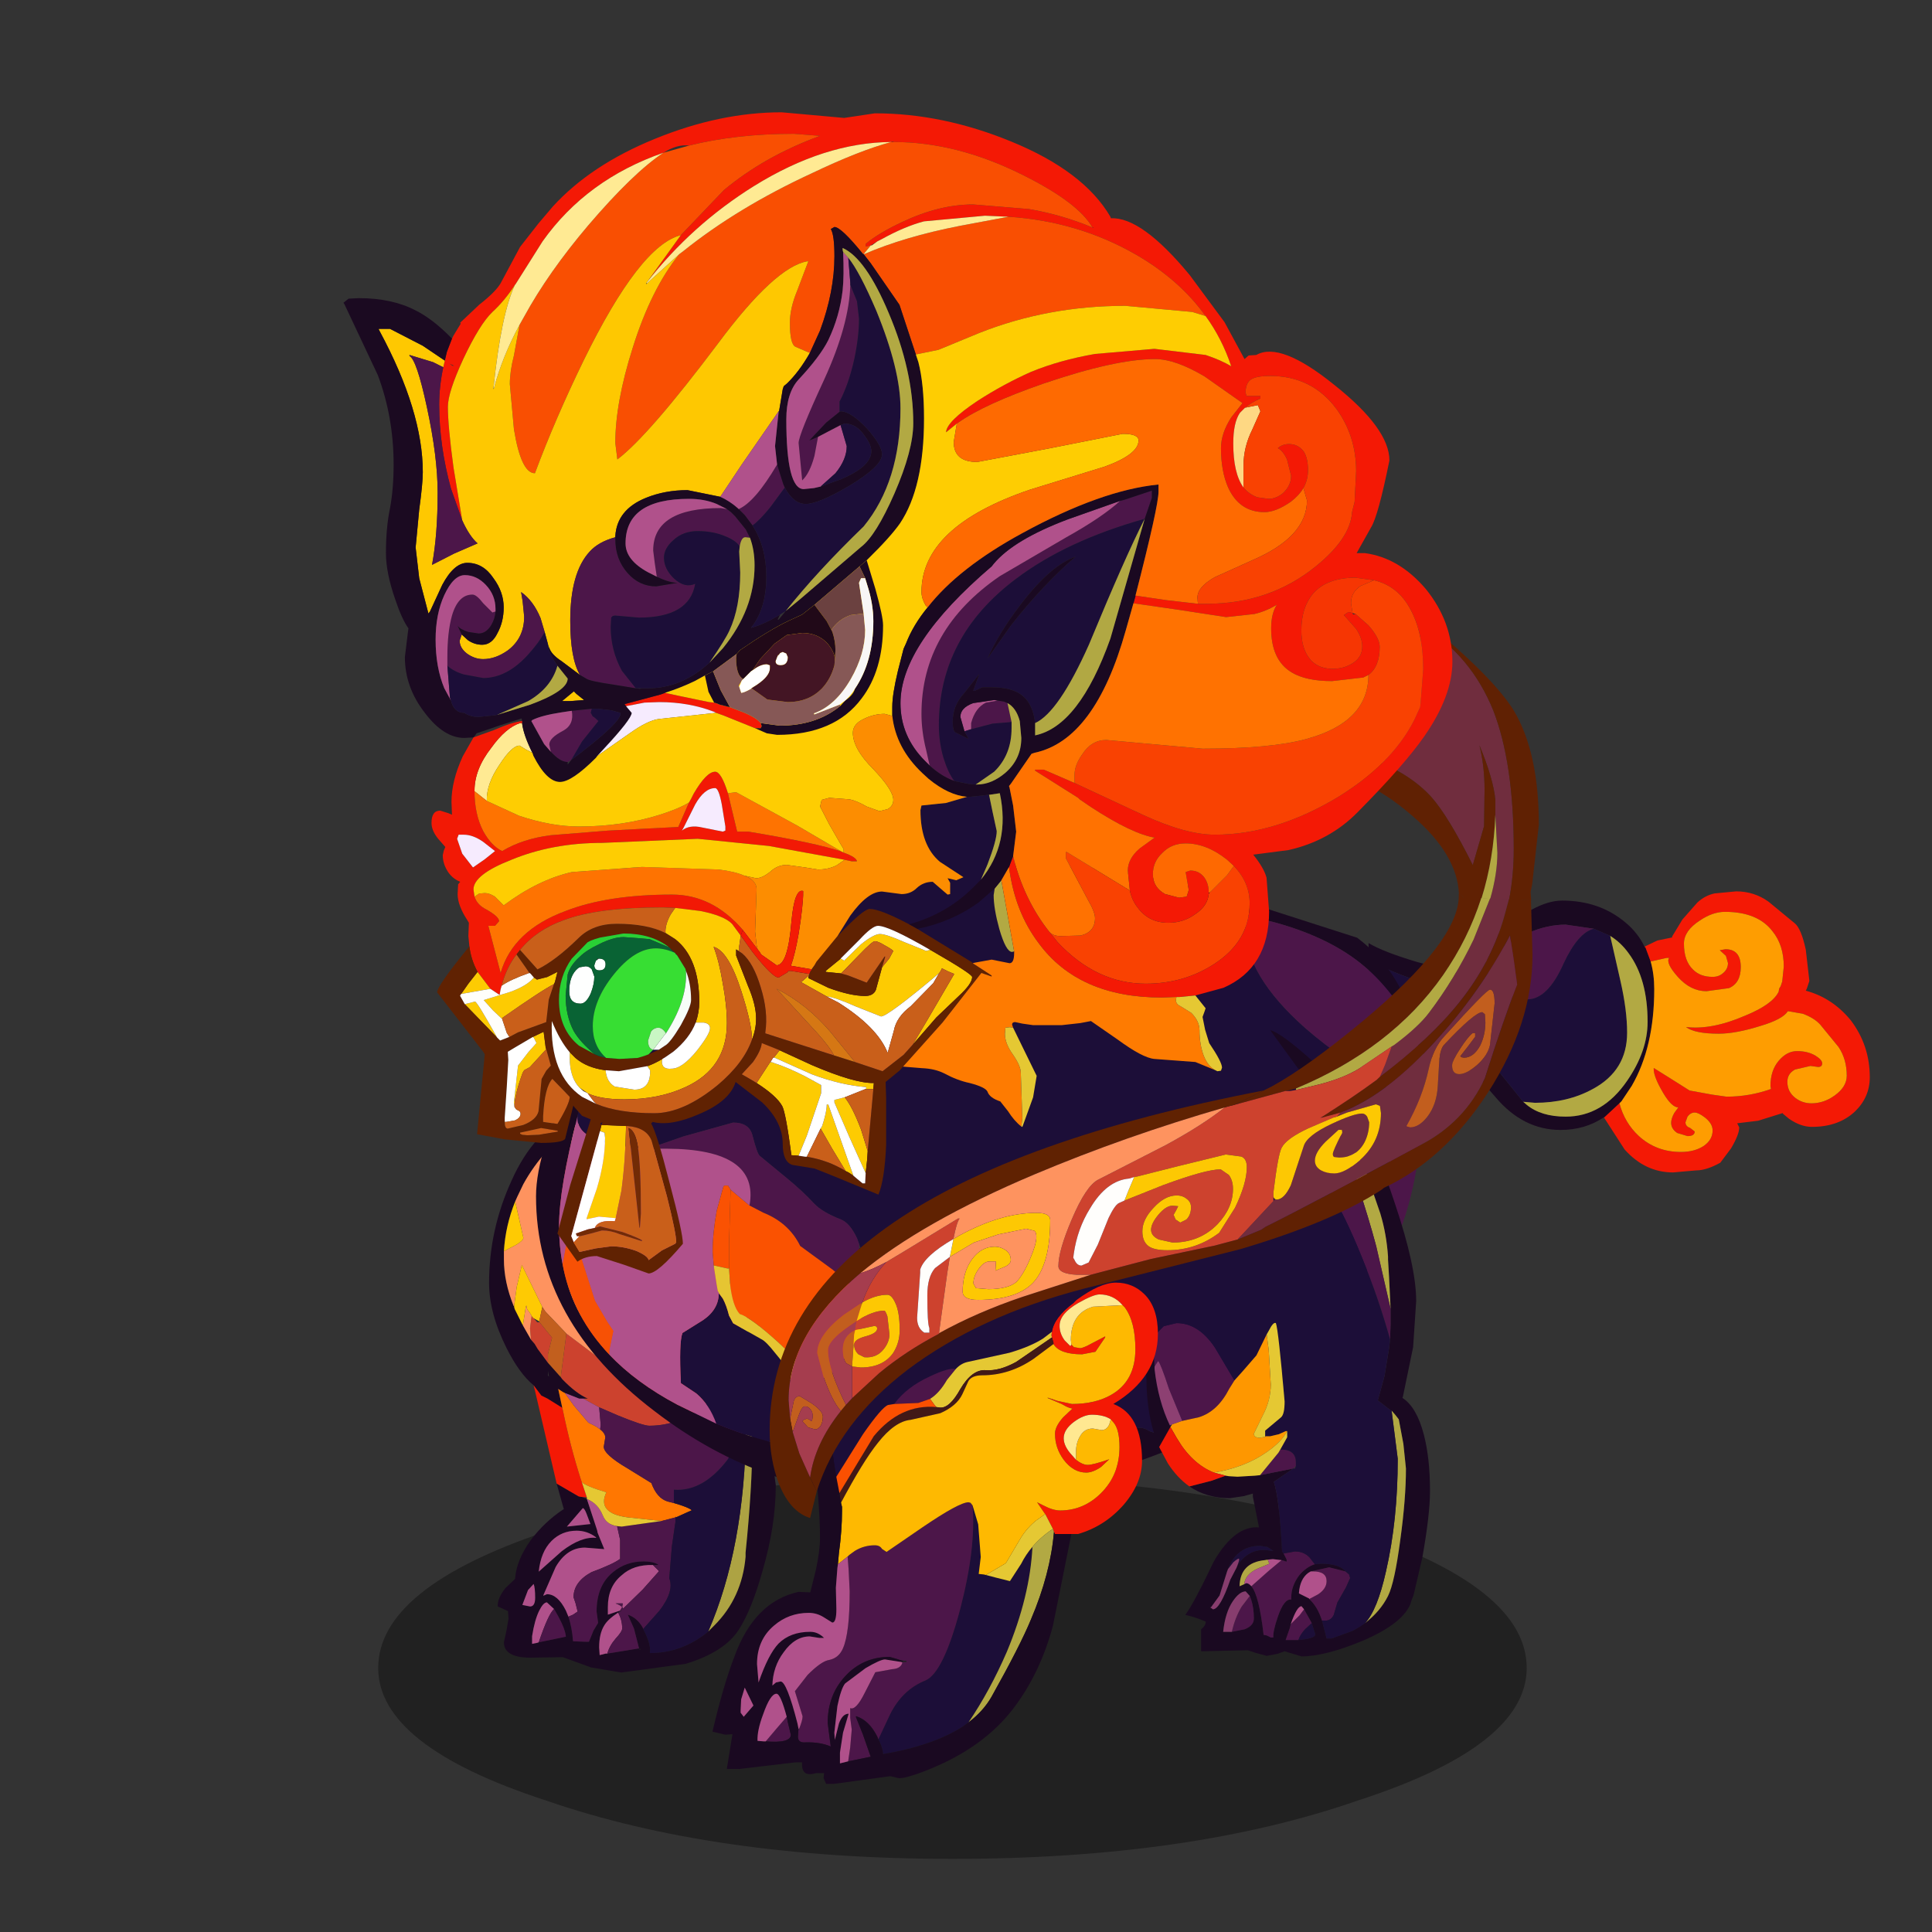 <svg xmlns:ffdec="https://www.free-decompiler.com/flash" xmlns:xlink="http://www.w3.org/1999/xlink" ffdec:objectType="frame" height="90" width="90" xmlns="http://www.w3.org/2000/svg"><rect width="100%" height="100%" fill="#333333" stroke="none"/><use ffdec:characterId="14" height="81.35" transform="translate(15.255 5.252) scale(1)" width="73.85" xlink:href="#a"/><defs><g id="a" transform="translate(-15.25 -5.25)"><use ffdec:characterId="1" height="9.8" transform="matrix(.964 0 0 1.815 17.613 68.805)" width="55.5" xlink:href="#b"/><use ffdec:characterId="2" height="54.5" transform="translate(22.778 51.914) scale(.477)" width="28" xlink:href="#c"/><use ffdec:characterId="3" height="27.45" transform="translate(63.748 41.521) scale(.477)" width="48.95" xlink:href="#d"/><use ffdec:characterId="4" height="27.25" transform="translate(63.428 28.945) scale(.477)" width="17.3" xlink:href="#e"/><use ffdec:characterId="5" height="61.85" transform="translate(24.965 40.224) scale(.477)" width="86.55" xlink:href="#f"/><use ffdec:characterId="6" height="61.15" transform="translate(53.302 47.991) scale(.477)" width="27.9" xlink:href="#g"/><use ffdec:characterId="7" height="113.4" transform="translate(15.994 5.229) scale(.477)" width="108.3" xlink:href="#h"/><use ffdec:characterId="8" height="48.95" transform="translate(33.185 59.748) scale(.477)" width="43.5" xlink:href="#i"/><use ffdec:characterId="9" height="60.95" transform="translate(35.848 41.639) scale(.477)" width="74.5" xlink:href="#j"/></g><g id="c" fill-rule="evenodd"><path d="M-9.65-.8q-1.4-1.15-2.65-3.65-1.7-3.4-1.7-6.35 0-5.2 2.2-10 2.2-4.9 5.9-6.45l.85.65q-3.65 2.6-5.6 6.15l-.6 1.25-.2.45q-.95 2.35-1.1 4.85v.8q0 2.2.95 4.55l.05.1.05.2.8 1.6.8 1.4.35.4.3.5 1 1.35L-7-1.6l.15.2Q-5.5 0-4.35.5h-.85l-1.4-.55-.2-.1-.45-.3.4 1.85L-8.3.5l-.6-.3-.75-1m20.6-8.45 1.35 1.4.1 1 .1 2.4q.05 4.65.2 5.65l.85 4.5.45 3.25q0 3.95-1.3 8.4-1.05 3.75-2.3 5.7-1.4 2.2-5.2 3.35l-6.3.85-2.95-.5-2.75-1-3.3.05q-2.45-.05-2.45-1.5l.25-1.15.2-1.15-.05-.75-1-.45q-.05-.8.75-1.8l.95-.9V18q.15-1.75 1.5-3.65 1.35-1.8 3.15-3l.1-.05-.7-2.5 2.15 1.25.25.05h.05l.5.2 1 3.05.05.25.65 1.6-1.9-.15q-1.75 0-2.85 1.9l-1.2 2.75v.05l.35-.15q1.05 0 1.85 1.6l.25.6q.35 1.05.45 2.4l1.3.05h.25l.45-1.1.45-.75-.15-1.1q0-2.55 1.6-3.85 1.25-1.05 3-1.05.9 0 1.4.3v.05H2q-1.9-.05-3.05 1-1.35 1.1-1.35 3.1v.75l.75-.25.45-.15-.15.2.2-.2h.05l.1-.05-.35.25h-.05q-1 .65-1.35 1.25-.5.8-.5 2.15l.05.75.6-.15h.15l3.05-.5.05.05v-.05l-.5-1.95-.6-1.35q.9.3 1.45 1.25l.05.15q.8 1.5.65 2.35 3.15 0 5.7-2.1l.6-.6q2.7-2.7 3.05-6.7v-.4q.65-6.35.65-10.8v-2l-.2-7.1-.55-4.9m-19.1 7.6-.1-.55v.45l.1.1m4.6 15.75v-.05q-.85-.65-1.9-.65-1.45 0-2.45 1-1.05 1.05-1.25 3l2.25-2q1.9-1.45 3.35-1.3m-.95-2.4q-.2-.5-.35-.5L-6.4 13l2.3-.25-.4-1.05m-3.15 9.35-.7-.65q-.35 0-.75.8-.45.9-.7 2.5v.75l.5-.1.15-.05 2.65-.55q-.05-.7-.75-2l-.4-.7m-2-2.45-.55.6-.55 1.45.75.15q.5 0 .5-.85 0-1-.15-1.35M1.6 25.35h-.05.05m-.8-.4H.65V25H.8v-.05" fill="#1a0921" transform="translate(14 27.25)"/><path d="m-4.7-26.25 3.4 3.5 5.95 7 5.45 5.65.05.05.15.15.55 6.35Q9.9-1.65 8.3 0q-3 3.15-6.65 3.15-.6 0-3.05-1l-1.85-.8L-4.8.5h.45Q-5.5 0-6.85-1.4L-7-1.6l.35-2.7.2-1.55L-2.8-3.1q-2.45-4.7-3.35-7.05-1.7-4.4-1.7-8.45 0-1.95 1.2-4.45.85-1.95 1.95-3.2M-8.25-3l-1-1.35-.3-.5-.35-.4-.1-1.1.15-1.15h.05l.15.15.35.4h.2V-7l1.25 1.55-.4 1.6V-3" fill="#cc422e" transform="translate(14 27.25)"/><path d="m-5.05-26.6.35.35q-1.1 1.25-1.95 3.2-1.2 2.5-1.2 4.45 0 4.05 1.7 8.45.9 2.35 3.35 7.05l-3.65-2.75L-8.5-8l-.3-.45-2-4.1-.5 2.15-.25 1.85h-.05q-.95-2.35-.95-4.55v-.8q.85-.45 1.25-.65.65-.4.65-.65l-.8-3.55.2-.45.6-1.25Q-8.7-24-5.05-26.6M-9.9-5.25l-.8-1.4.3-1.9h.1q-.1.25.2.55l.25.4v.1L-10-6.35l.1 1.1" fill="#fe935f" transform="translate(14 27.25)"/><path d="m-10.7-6.65-.8-1.6-.05-.2v-.1l.25-1.85.5-2.15 2 4.1-.3 1.4-.55-.3-.15-.15-.05-.1-.25-.4q-.3-.3-.2-.55h-.1l-.3 1.9m-1.85-7.25q.15-2.5 1.1-4.85l.8 3.55q0 .25-.65.65-.4.2-1.25.65" fill="#feca03" transform="translate(14 27.25)"/><path d="M-7-1.6-8.25-3v-.85l.4-1.6L-9.1-7v-.05l.3-1.4.3.45 2.05 2.15-.2 1.55L-7-1.6" fill="#c25f1e" transform="translate(14 27.25)"/><path d="m-7.4 8.8-2.1-9-.05-.2-.1-.4.75 1 .6.3 1.45.9.05.2q.75 3.65 1.8 6.9l.05.15.5 1.5-.5-.05H-5l-.25-.05L-7.4 8.8" fill="#f41905" transform="translate(14 27.25)"/><path d="m-6.85 1.4-.4-1.85.45.3.2.1.9 1.25 1.4 1.65q.85.4 1 .55l.15.1q.5.4.5.8l-.15.9q0 .75 2.3 2.1l2.35 1.45q.55 1.5 1.6 1.8l.6.15q1.4.4 1.75.7l-1.55.7-.05-.1v.1l-1.35.35-3.3-.35q-3.05-.4-2.1-2.45-2-.6-2.4-1L-5 8.5q-1.05-3.25-1.8-6.9l-.05-.2" fill="#ff7701" transform="translate(14 27.25)"/><path d="m-6.6-.05 1.4.55h.4l1.55.85.15 1.7-.05.45-.15-.1q-.15-.15-1-.55L-5.7 1.2l-.9-1.25m2.15 10.35q1.1.45 1.55 1.6.35.9 1.4 1.05l.3 1.35v1.85q-.65.5-2.8 1.3-1.75.95-1.75 2.45l.2.6.2.8-.45.3-.45.2-.25-.6q-.8-1.6-1.85-1.6l-.35.15v-.05l1.2-2.75q1.1-1.9 2.85-1.9l1.9.15-.65-1.6-.05-.25-1-3.05m-.05 1.4.4 1.05-2.3.25 1.55-1.8q.15 0 .35.5m.95 2.4Q-5 13.95-6.9 15.4l-2.25 2q.2-1.95 1.25-3 1-1 2.45-1 1.05 0 1.9.65v.05m-6.1 4.5q.15.35.15 1.35 0 .85-.5.85l-.75-.15.55-1.45.55-.6m.5 5.7-.15.05-.5.1v-.75q.25-1.6.7-2.5.4-.8.75-.8l.7.65q-.55.45-1.5 3.25M2 16.75l.6.6-1.6 1.8L-.9 21l-.1-.15-.2.35-.45.15-.75.25v-.75q0-2 1.35-3.1Q.1 16.7 2 16.75m-3.4 4.65q.4.7.4 1.55 0 .3-.65 1-.6.7-.8 1.45h-.15l-.6.15-.05-.75q0-1.35.5-2.15.35-.6 1.35-1.25m.4-.55.05-.35h-.7q.35.1.65.35" fill="#b0518b" transform="translate(14 27.25)"/><path d="m2.85 12.45 1.35-.35v.45l-.35 2.4-.25 3.1q.5 1.25-.95 3.15L1.05 23 1 22.85Q.45 21.9-.45 21.6l.6 1.35.5 1.95H.6l-3.05.5q.2-.75.8-1.45.65-.7.65-1 0-.85-.4-1.55h.05l.35-.25-.1.05h-.05l-.2.2.15-.2.2-.35.1.15L1 19.15l1.6-1.8-.6-.6h.5v-.05q-.5-.3-1.4-.3-1.75 0-3 1.05-1.6 1.3-1.6 3.85l.15 1.1-.45.75-.45 1.1h-.25l-1.3-.05q-.1-1.35-.45-2.4l.45-.2.45-.3-.2-.8-.2-.6q0-1.5 1.75-2.45 2.15-.8 2.8-1.3V14.3l-.3-1.35.45.05 3.9-.55m1.2-1.75-.6-.15q-1.05-.3-1.6-1.8L-.5 7.3q-2.3-1.35-2.3-2.1l.15-.9q0-.4-.5-.8l.05-.45-.15-1.7 1.85.8q2.45 1 3.05 1Q5.3 3.15 8.3 0q1.6-1.65 2.55-3.55l.05.75.2 5.5v.7L9.3 6.45Q6.9 9.6 4.05 9.4v1.3m-11.7 10.35.4.7q.7 1.3.75 2l-2.65.55q.95-2.8 1.5-3.25m6.65-.2q-.3-.25-.65-.35h.7l-.05.35" fill="#4c1649" transform="translate(14 27.25)"/><path d="m10.3-9.9.65.65.55 4.9.2 7.1v2q0 4.45-.65 10.8v.4q-.35 4-3.05 6.7l-.6.6q3.55-8.15 3.7-19.85v-.7l-.2-5.5-.05-.75-.55-6.35" fill="#ada343" transform="translate(14 27.25)"/><path d="m4.25 12.1 1.55-.7q-.35-.3-1.75-.7V9.4q2.85.2 5.25-2.95l1.8-3.05q-.15 11.7-3.7 19.85-2.55 2.1-5.7 2.1.15-.85-.65-2.35l1.6-1.8q1.45-1.9.95-3.15l.25-3.1.35-2.4v-.45h.05" fill="#1c0e38" transform="translate(14 27.25)"/><path d="M-4.95 8.65q.4.4 2.4 1-.95 2.05 2.1 2.45l3.3.35-3.9.55-.45-.05q-1.05-.15-1.4-1.05-.45-1.15-1.55-1.6v-.15l-.5-1.5" fill="#e5c833" transform="translate(14 27.25)"/></g><g id="d" fill-rule="evenodd"><path d="m-2.45-10.05-2.75-.4q-3.6 0-7.45 3.25l-.35.3-2.9 2.9q-1.4 0-4.85-1.35-2.85-1.05-3.7-1.85v-1.45q1.4.85 4.75 1.85l3.85 1q.35 0 3.8-3.5 3.85-3.5 6.5-3.5 3.65 0 6.2 2.15 1.2 1 1.85 2.35l.1.1.5 1.35q.35 1.25.35 2.7 0 5.65-2.2 9.45l-1 1.5-.2.2-1.45 1.35h-.05Q-3.3 9.6-5.7 9.6q-3.65 0-6.35-3.2-2.8-3.3-3.95-3.45-2.8-.25-4.85-1.85l1.2-.3q5.65 0 8.45 3.75l1.85 2.3.35.3Q-7.6 8.3-5.2 8.3q3.6 0 6-3.5 2-2.9 2-5.75 0-4.2-1.85-6.7Q.2-8.7-.85-9.35l-1.6-.7" fill="#1a0921" transform="translate(24.45 13.7)"/><path d="m-13-6.9.35-.3q3.85-3.25 7.45-3.25l2.75.4q-1.55.4-2.95 3.4-1.55 3.5-3.55 3.5-1.4 0-2.7-1.2Q-13-5.5-13-6.8v-.1" fill="#4c1649" transform="translate(24.45 13.7)"/><path d="m-2.45-10.05 1.6.7 1 4.4Q.8-2.1.8.1q0 3.7-3.35 5.5Q-5 6.95-8.2 6.95l-1.15-.1-1.85-2.3Q-14 .8-19.65.8l-1.2.3-1.1-1.1q-2.5-2.75-2.5-7v-.2q.85.8 3.7 1.85Q-17.3-4-15.9-4l2.9-2.9v.1q0 1.3 1.35 2.45 1.3 1.2 2.7 1.2 2 0 3.55-3.5 1.4-3 2.95-3.4" fill="#1c0e38" transform="translate(24.45 13.7)"/><path d="M-.85-9.35Q.2-8.7.95-7.65 2.8-5.15 2.8-.95q0 2.85-2 5.75-2.4 3.5-6 3.5-2.4 0-3.8-1.15l-.35-.3 1.15.1q3.2 0 5.65-1.35Q.8 3.8.8.1q0-2.2-.65-5.05l-1-4.4" fill="#b2a943" transform="translate(24.45 13.7)"/><path d="M-1.4 8.35.05 7q.5 1.9 1.9 3.2 1.7 1.55 4.1 1.55 1.35 0 2.25-.6.85-.6.85-1.5 0-.7-.8-1.3-.6-.45-.95-.45-.4 0-.7.4l-.2.55q0 .4.45.55l.45.35q0 .45-.7.45l-1-.3q-.6-.4-.6-1 0-.4.3-.95l.4-.55q-.65 0-1.5-1.45t-.9-2.2v-.2l1.6 1 1.9 1.2 2.2.4 1.4.2q2.25 0 4.35-.75l-.05-.3q0-1.5.8-2.45.8-.95 1.8-.95 1.05 0 1.8.45.65.4.65.75t-.4.35l-.75-.1-1.5.35q-.75.4-.75 1.2 0 .95.75 1.55.7.55 1.6.55 1.2 0 2.25-.75 1.2-.85 1.2-1.95 0-1.6-.8-2.8l-1.8-2.2q-.6-.65-1.7-1.05L16.5-2q-.5.8-2.7 1.45Q11.4.2 9.75.2 7.4.2 6.55-.45q2.5.3 5.75-1.1 2.7-1.1 3.3-2.35l.05-.3.15-.25.15-.45.15-1.45q0-2.1-1.1-3.45-1.45-1.9-4.65-1.9-1.2 0-2.45.85-1.55 1-1.55 2.25 0 1.7.9 2.55.7.7 1.9.7.6 0 1-.35.5-.4.5-1l-.2-.7-.6-.55.55-.1q1.5 0 1.5 1.75 0 1.55-1.15 2.05l-2.2.3q-1.55 0-2.8-1.4Q4.55-6.7 4.9-7.2h-.25l-1.55.35-.5-1.35-.1-.1 1.25-.6 1.45-.3v-.1l1-1.65 1.45-1.65q.75-.7 1.7-.9l2.1-.2q1.75 0 3.15 1l2.55 2.1q.65.5 1.1 2.6l.35 3.05-.25.75-.1.2q2.6.7 4.4 2.9 1.85 2.45 1.85 5.55 0 1.95-1.45 3.35-1.6 1.5-4.2 1.5-1.1 0-2.25-.8L16 8v-.05l-2.4.75-2.05.25.2.4q0 .7-.8 2.05L9.9 12.8q-1.35.75-2.35.75l-1.15.1-1.1.1q-2.75 0-4.75-2.25l-2-3.1.05-.05" fill="#f41905" transform="translate(24.45 13.7)"/><path d="m.05 7 .2-.2 1-1.5q2.2-3.8 2.2-9.45 0-1.45-.35-2.7l1.55-.35h.25q-.35.5.85 1.85 1.25 1.4 2.8 1.4l2.2-.3q1.15-.5 1.15-2.05 0-1.75-1.5-1.75l-.55.1.6.55.2.7q0 .6-.5 1-.4.35-1 .35-1.2 0-1.9-.7-.9-.85-.9-2.55 0-1.25 1.55-2.25 1.25-.85 2.45-.85 3.2 0 4.65 1.9 1.1 1.35 1.1 3.45l-.15 1.45-.15.45-.15.25-.05.3q-.6 1.25-3.3 2.35-3.25 1.4-5.75 1.1.85.65 3.2.65 1.65 0 4.05-.75Q16-1.2 16.5-2l1.45.25q1.1.4 1.7 1.05l1.8 2.2q.8 1.2.8 2.8 0 1.1-1.2 1.95Q20 7 18.8 7q-.9 0-1.6-.55-.75-.6-.75-1.55 0-.8.75-1.2l1.5-.35.75.1q.4 0 .4-.35t-.65-.75q-.75-.45-1.8-.45-1 0-1.8.95t-.8 2.45l.05.3q-2.1.75-4.35.75l-1.4-.2-2.2-.4L5 4.55l-1.6-1v.2q.05.75.9 2.2.85 1.45 1.5 1.45l-.4.55q-.3.55-.3.95 0 .6.6 1l1 .3q.7 0 .7-.45l-.45-.35q-.45-.15-.45-.55l.2-.55q.3-.4.7-.4.35 0 .95.45.8.6.8 1.3 0 .9-.85 1.5-.9.6-2.25.6-2.4 0-4.1-1.55Q.55 8.9.05 7" fill="#fe9d01" transform="translate(24.45 13.7)"/></g><g id="e" fill-rule="evenodd"><path d="M3.9 13.45q.7-2.45.7-4.5l-.2-3.7v-1.5q-.2-2.05-1.55-5.3.5 2.05.5 4.35L3.3 6.35l-1.1 3.8Q-.2 5.35-1.85 3.5-3.9 1.25-7.4-.1q2.8-5.25 3.1-6.5l1.75-6.5q4.6 2.85 6.75 8.15Q6.2.2 6.2 8.6q0 2.55-.45 4.9l-1.85-.05" fill="#702d3e" transform="translate(8.65 13.65)"/><path d="M5.75 13.5q.45-2.35.45-4.9 0-8.4-2-13.55-2.15-5.3-6.75-8.15l.1-.55q6.6 5.4 8.65 8.7Q8.65-.85 8.65 6.2L8 12l-.15.75v.05l.05.8-2.15-.1M-7.4-.1q3.5 1.35 5.55 3.6Q-.2 5.35 2.2 10.15l1.1-3.8.05-3.55q0-2.3-.5-4.35Q4.2 1.7 4.4 3.75v1.5q-.15 4.3-1.35 8.15h-1.7l-.2-.25-.2-.15h-.1Q.7 9.1-3.75 5.3q-2.55-2.2-4.9-3.2L-7.4-.1" fill="#602103" transform="translate(8.65 13.65)"/><path d="m4.4 5.25.2 3.7q0 2.05-.7 4.5l-.85-.05q1.2-3.85 1.35-8.15" fill="#b2a943" transform="translate(8.65 13.65)"/></g><g id="f" fill-rule="evenodd"><path d="m-.35-30.6 4.75-.3q9.6 0 21 3.55l.6.2 10.9 3.5q2.7 2.05 4.2 4.95 1.05 1.95 1.6 4.5-2.2-4.2-5.1-6.65-3.3-2.8-8.75-4.3l-2.85-.7-9.8-1.8L-.35-30.6m33.5 46.95q-3.4 3.95-8.5 6.95-12.95 7.65-32.2 7.65-13.3 0-24.15-8.35-11.6-8.8-11.6-21 0-4.5 3.95-12.25l2.7-4.75L-39-7.15l-.25.95q-1.8 7.05-1.8 10.7 0 1.95.35 3.75l.1.5q1 4.65 4.45 8.3 2.6 2.75 6.65 4.9l3.8 1.85q7.9 3.3 17.35 3.3 5.3 0 13.65-1.45l10.4-1.45q.4 0 .95.35l.95.3q3.4 0 8.55-3.8 4.7-3.5 7-4.7" fill="#1a0921" transform="translate(43.3 30.9)"/><path d="m-36.65-15.4.7-1.2 3.6-4.85q11.55-5.7 22.85-8.95l1.45-.4 4.35.35 1.25-.05 2.1-.1 16.55 2.95 9.8 1.8v1.3q0 4.55 5.8 9.7 3.9 3.4 7.85 5.2L40-6.9l.05 3.85q0 9.35-4.55 16.3l-1 .65.05.05q-.95.2-.5 1.35l-.9 1.05q-2.3 1.2-7 4.7-5.15 3.8-8.55 3.8l-.95-.3q-.55-.35-.95-.35L5.3 25.65Q-3.05 27.1-8.35 27.1q-9.45 0-17.35-3.3-.65-1.85-1.95-2.95l-1.5-1q-.2-3.95.15-4.9l2-1.25q1.55-1.05 1.55-2.65l.4.55q.35.65.6 1.65l.4.75 2.75 1.55q.45.2 1.35 1.35l.45.55.2.25.3.8.2.35q.6 1.35 1.2 1.35l.8-.05q1.35-.4 2.9-1.85 2.4-2.4 2.4-5.8 0-1.05-1.05-2.2.6-.1.8-1.65v-2h.15l-.15-.4-.2-.55q-.7-1.5-1.6-1.85-1.8-.7-2.6-1.55-1.1-1.2-2.75-2.55l-2.55-2.1q-.25-.2-.7-1.95-.3-1.3-1.9-1.3l-4.85 1.35-3.45 1.2q-7.15-.4-6.9-3.15l.1-.55.15-.4 2.35-8.25" fill="#1c0e38" transform="translate(43.3 30.9)"/><path d="m42.7-14.2.45 3.15.05.1.05 2.8q0 8.35-2.85 14.8-1.65 3.75-3.8 5.75l-1.1.85q4.55-6.95 4.55-16.3L40-6.9l-.35-2.75q-3.95-1.8-7.85-5.2Q26-20 26-24.55v-1.3l2.85.7q5.45 1.5 8.75 4.3 2.9 2.45 5.1 6.65M-32.35-3.05l3.45-1.2 4.85-1.35q1.6 0 1.9 1.3.45 1.75.7 1.95l2.55 2.1q1.65 1.35 2.75 2.55.8.85 2.6 1.55.9.35 1.6 1.85l.2.55v2.4q-.2 1.55-.8 1.65l-.25-.25-1.55-1.3-3.15-2.3q-1.1-2.25-3.6-3.25l-1.35-.7q1-5.5-8.05-5.55h-1.85" fill="#4c1649" transform="translate(43.3 30.9)"/><path d="M-12.55 10.3q1.05 1.15 1.05 2.2 0 3.4-2.4 5.8-1.55 1.45-2.9 1.85l-.4-.55.2-.7q0-.55-2.6-3-2.7-2.45-3.8-2.8-.7-.75-.95-2.95l-.1-1.5v-2.4l.15-5.3 1.85 1.55 1.35.7q2.5 1 3.6 3.25l3.15 2.3 1.55 1.3.25.25" fill="#fa5201" transform="translate(43.3 30.9)"/><path d="M-39.25-6.2q-.25 2.75 6.9 3.15h1.85q9.05.05 8.05 5.55L-24.3.95l-.25-.4h-.35l-.1.1-.65 2.35q-.4 2.2-.4 4.05l.1 1.2v.1l.3 1.95.1.55.1.15v.05q0 1.6-1.55 2.65l-2 1.25q-.35.95-.15 4.9l1.5 1q1.3 1.1 1.95 2.95l-3.8-1.85q-4.05-2.15-6.65-4.9v-.4l.4-1.9-.6-.9-1.2-2.05-1.2-3.75Q-39.4 5.9-39.9 5.9q-.35 0-.5.75l-.3 1.6q-.35-1.8-.35-3.75 0-3.65 1.8-10.7" fill="#b0518b" transform="translate(43.3 30.9)"/><path d="m-40.7 8.25.3-1.6q.15-.75.5-.75.5 0 1.15 2.15l1.2 3.75 1.2 2.05.6.9-.4 1.9v.4q-3.45-3.65-4.45-8.3l-.1-.5" fill="#f75105" transform="translate(43.3 30.9)"/><path d="m-24.3.95-.15 5.3v2.4h-.15l-1.35-.3v-.1l-.1-1.2q0-1.85.4-4.05L-25 .65l.1-.1h.35l.25.4" fill="#fa5203" transform="translate(43.3 30.9)"/><path d="m-16.8 20.15-.8.05q-.6 0-1.2-1.35l-.2-.35.1-.3-.4-.5-.2-.25-.45-.55q-.9-1.15-1.35-1.35L-24.05 14l-.4-.75q-.25-1-.6-1.65l-.4-.55V11l-.1-.15-.1-.55-.3-1.95 1.35.3h.15l.1 1.5q.25 2.2.95 2.95 1.1.35 3.8 2.8 2.6 2.45 2.6 3l-.2.7.4.55" fill="#e6c532" transform="translate(43.3 30.9)"/></g><g id="g" fill-rule="evenodd"><path d="M10.1-1.9v-1.45l-.15-3.1-.1-1.7v-.3q-.15-2.2-.75-4.2L7.5-17.3l-2.95-4.65-1.45-2-.1-.2-4.65-6.4q1.1.25 4.45 3.3 3.6 3.35 3.85 4.65 2.05 3.4 3.9 9.05 2.05 6.1 2.05 9.45L12.3.4l-1 4.85-.05.1q1.4.9 2.1 3.6.6 2.3.6 5.5 0 2.3-.75 6.5l-.85 3.65-.25.65-.05.2q-.75 1.9-4.5 3.55-3.8 1.6-6.15 1.6l-1.65-.5-.7.25-1.05.2-1.1-.3-.75-.25-4.55.1v-2.15q.45-.35.45-.75-1.2-.5-2-.65.85-1.15 2.8-5.25 2.05-3.5 4.4-3.3l-.6-3v-.3l-.9.25-1.35.2q-2.25 0-3.95-1.15l2.15-.55 1.4-.5.3.05.85.05 1.7-.1.5-.05 1.25-.25 2-.4-1.9 1.3q.55 1.7.8 6.8l.15.2v.05l.05.05.25.5v.2l-.3-.1-.2-.05-.85-.1-.5.05-.3.05q-2.4.25-2.45 2.55l.45-.2.2-.1q.25 0 .5.3.75.85 1.2 4.75l.3.05.4.2h.25q-.05-.6.45-2.05.6-1.75 1.3-1.65v-.2q0-1.15.8-2.2.7-.8 1.5-1.05l.6-.05q1.8 0 2.4.75l-1.6-.4-1.8.4-.25.15q-.8.6-.9 1.95v.05l1 .5V25q.8.7 1.25 2.1l.45 1.75h.5l2.05-.75.35-.2.85-.55q1.5-1.15 2.25-2.65.65-1.3 1.2-5.5.55-4 .55-6.95l-.25-2.4-.45-2.4-.35-.45-.35-.4h-.05l-1.3-1 .65-2.35L9.95.5l.1-.85.05-1.55m-22.6 12.05q-1.25-2.85-1.25-6.85l-.2-2.5q0-.75.7-1.9l.2-.25-.05.75v.15l.15 2.75v.25q.35 3.1 1.5 5.5l.05.15-1.1 1.95m7.65 11.55q1-1.5 2.6-1.5l.9.1q-.55-.4-.65-.4l-.65-.1q-2.25 0-3.15 2.3v.05l-.05.1-.75 2.4-.8 1.1h-.15l.05.1h.05l.2.15q.7 0 1.7-2.9l.6-1.15.1-.25m1.2 3-.4-.45q-.6 0-1.25.95-.75 1.1-.95 3h.85l1.25-.25q.9-.35.9-1.05 0-1-.25-1.8l-.15-.4m5.3 1.3-.25-.3q-.45 0-1.05 1.75l-.1.4-.4 1.15H1.1q1.65-.15 1.65-.55l-.35-1.1-.3-.55-.45-.8" fill="#1a0921" transform="translate(13.95 30.55)"/><path d="m10.2 6.6.35.4.35.45.45 2.4.25 2.4q0 2.95-.55 6.95-.55 4.2-1.2 5.5-.75 1.5-2.25 2.65 1.2-1.25 2.05-5.05 1.15-5 1.15-11l-.35-2.75-.25-1.95M4.55-21.95 7.5-17.3l1.6 4.65q.6 2 .75 4.2v.3l.1 1.7.15 3.1-1.4-6.1q-1.5-5.6-4.15-12.5" fill="#b2a943" transform="translate(13.95 30.55)"/><path d="M10.1-3.35v1.45l-.05 1.55q-1.1-3.95-2.7-7.9Q3.9-16.85.9-18.4l1.75-3.95.45-1.6 1.45 2q2.65 6.9 4.15 12.5l1.4 6.1M3.4 27.1q-.45-1.4-1.25-2.1l.85-.45q.85-.55.85-1.3 0-.95-1.3-.95H2.3l1.8-.4 1.6.4.35.3.1.35-.4.9-.85 1.5-.35 1.2q-.3.6-.9.55H3.4m-.7-5.5q-.8.25-1.5 1.05-.8 1.05-.8 2.2v.2q-.7-.1-1.3 1.65-.5 1.45-.45 2.05h-.25l-.4-.2-.3-.05q-.45-3.9-1.2-4.75l1.75-1.55 1.2-1 .2.05.3.1v-.2l-.25-.5-.05-.1 1.1-.2q.9 0 1.45.6l.5.65M.6 12.25l-2 .4-1.25.25 1.8-2.2.15-.25.1-.05q1.45 0 1.45 1.25V12l-.25.25M-13.1-.6l1.05-1.05 1.25-.3q2.15 0 3.75 2.4l1.9 3.2-.5.8q-1.15 2.25-3 2.8l-1.6.35-1.3-3.15q-.8-2.45-1.05-2.7l-.2.3-.15.25-.15-2.75V-.6m9.45 25.3.15.4q.25.8.25 1.8 0 .7-.9 1.05l-1.25.25q.3-1.35.95-2.45l.8-1.05m4 2.75.85-.85.45-.6.45.8.3.55-.65.6q-.5.55-.65 1.05H-.15l.4-1.15.1-.4" fill="#4c1649" transform="translate(13.95 30.55)"/><path d="m10.05-.35-.1.85-.45 2.75-.65 2.35 1.3 1h.05l.25 1.95.35 2.75q0 6-1.15 11-.85 3.8-2.05 5.05-.15.1-.35.25l-.5.3-.35.2-2.05.75h-.5L3.4 27.1h.25q.6.05.9-.55l.35-1.2.85-1.5.4-.9-.1-.35-.35-.3q-.6-.75-2.4-.75l-.6.05-.5-.65q-.55-.6-1.45-.6l-1.1.2-.15-.2q-.25-5.1-.8-6.8l1.9-1.3h.15l.05-.1.05-.15v-.35q0-1.25-1.45-1.25l-.1.05L0 9.2v-.6h-.15l-.65.3-.85.2h-.5v-.55l1.55-1.3q.35-.3.35-1.55-.6-6.95-.85-7.65-.25-.15-.7.75l-.2.35-1 2.05-1.3 1.5-.85.95-1.9-3.2q-1.6-2.4-3.75-2.4l-1.25.3L-13.1-.6l.05-.75q3.45-4.7 7.2-8.65l.3-.35 2.15-2.25q2.35-2.55 3.4-4.25l.9-1.55q3 1.55 6.45 10.15 1.6 3.95 2.7 7.9M-.35 20.6v-.05.05m-5.45 1.5q.9-2.3 3.15-2.3l.65.1q.1 0 .65.4l-.9-.1q-1.6 0-2.6 1.5l.15-.45v-.2q-.15 0-.55.35l-.55.7m11.5.2h.05l.05.1v-.05l-.05-.05H5.7M1.1 29q.15-.5.65-1.05l.65-.6.35 1.1q0 .4-1.65.55" fill="#1c0e38" transform="translate(13.95 30.55)"/><path d="m-12.95 2.3.15-.25.2-.3q.25.25 1.05 2.7l1.3 3.15-1 .35-.2.1q-1.15-2.4-1.5-5.5V2.3" fill="#8d4072" transform="translate(13.95 30.55)"/><path d="m-5.15 3.65.85-.95L-3 1.2l1-2.05.2 1.55.2 3.35q0 1.55-.8 3.05l-.85 1.75q0 .4.6.4l.5-.1.05-.05h.45l.85-.2.65-.3H0q-.55 1.05-2 2.05-2.15 1.5-5.15 2-2.15-.85-3.65-3.4l-.6-1.05.15-.25 1-.35 1.6-.35q1.85-.55 3-2.8l.5-.8" fill="#fe9700" transform="translate(13.95 30.55)"/><path d="m-2.65 12.9-.5.05-1.7.1-.85-.05-.3-.05-1.15-.3q3-.5 5.15-2 1.45-1 2-2.05v.6l-.7 1.25-.15.25-1.8 2.2M-2-.85l.2-.35q.45-.9.7-.75.25.7.85 7.65 0 1.25-.35 1.55l-1.55 1.3v.6l-.5.1q-.6 0-.6-.4l.85-1.75q.8-1.5.8-3.05L-1.8.7-2-.85" fill="#e5c833" transform="translate(13.95 30.55)"/><path d="M2.15 25v-.05l-1-.5v-.05q.1-1.35.9-1.95l.25-.15h.25q1.3 0 1.3.95 0 .75-.85 1.3l-.85.45m-5.65-1.25q-.25-.3-.5-.3l-.2.1q.1-.95 1.25-1.5l1.2-.5-.15-.4.5-.05.85.1-1.2 1-1.75 1.55M1.65 26l-.45.6-.85.85q.6-1.75 1.05-1.75l.25.3" fill="#b0518b" transform="translate(13.95 30.55)"/><path d="m-4.2 23.55-.45.2q.05-2.3 2.45-2.55l.3-.05.15.4-1.2.5q-1.15.55-1.25 1.5" fill="#b2a844" transform="translate(13.95 30.55)"/><path d="m-4.85 21.7-.1.25-.6 1.15q-1 2.9-1.7 2.9l-.2-.15h-.05l.1-.1.8-1.1.75-2.4.05-.1v-.05l.55-.7q.4-.35.55-.35v.2l-.15.45m-.55 6.5h-.85q.2-1.9.95-3 .65-.95 1.25-.95l.4.45-.8 1.05q-.65 1.1-.95 2.45" fill="#873d6e" transform="translate(13.95 30.55)"/><path d="m-6 12.95-1.4.5-2.15.55q-1.2-.85-2.1-2.25l-.75-1.4-.1-.2 1.1-1.95.6 1.05q1.5 2.55 3.65 3.4l1.15.3" fill="#f41905" transform="translate(13.95 30.55)"/></g><g id="h" fill-rule="evenodd"><path d="M30.05-36.8q-2.55-3.55-6.8-6-5.65-3.25-12.45-3.7l-2.3-.1-5.95.55q-1.9.5-4.15 1.75l-.4.2-.65.4-.45.1h-.05v-.25Q-1.9-44.9.45-46q3.6-1.7 6.9-1.7l5.45.45q3.2.55 6.2 1.8-1.4-2.45-6.85-5.15-6.4-3.2-12.6-3.2v-.05l-.2.05q-6.55.05-13.4 4.3-6.1 3.8-10.5 9.45l3.35-4.65 4.2-4.4q3.95-3.3 9.4-5.3l-2.55-.2q-5.65 0-10.25 1.15-1.15-.15-2.5.7-7.5 2.6-11.8 8.65l-2.65 4.2-.05.05q-1 1.55-2.2 2.65-1.25 1.2-2.85 4.6-1.5 3.25-1.5 4.65 0 1.9.55 5.95l.85 5.15-1.1-3.1q-1.15-4.2-1.15-8.2 0-1.8.4-3.65l.15-.65.2-.85.5-1.3.15-.3.7-1.15-.05-.1 1.85-1.75q1.6-1.25 2.1-2.1l1.9-3.55 1.8-2.3 1.4-1.65q3.7-4.05 9.95-6.6 6.35-2.6 12.4-2.6l6.1.55 3-.45q6.6 0 13.3 2.75 7.1 2.9 9.7 7.35l.05.15q3-.15 7.7 5.55l3.4 4.6 1.95 3.6.4-.35L35-33q2.35-1.35 7.65 2.95Q48-25.8 48-22.7q-1.1 5.45-1.8 6.55l-1.4 2.5h.8q3.35.45 5.95 3.5 2.6 3.2 2.6 7.1 0 3.35-2.75 7.3-1.95 2.8-6.5 7.4-2.75 2.8-6.75 3.7l-3.45.45q1.05 1.3 1.3 2.25l.25 3.3q0 5.5-4.45 7.45l-2.75.75-1.55.15h-.3l-1.45.05q-8.1 0-12-5.3-2.35-3.1-2.9-7.45l.4-1.05q1.05 4.25 3.55 7.4l.8 1q3.8 4.05 8.6 4.05 3.7 0 6.65-1.9 3.5-2.25 3.5-5.95 0-2.05-1.55-3.65l-.65-.6q-2-1.6-4.05-1.6-1.4 0-2.3.95-.9.85-.9 2.05 0 1.3 1.2 1.95l1.35.35.75-.1.2-.65-.3-1.75.45-.15q.85 0 1.35.65.45.6.45 1.45v.2q-.1 1.15-1.3 1.95-1.15.85-2.65.85-1.9 0-3-1.5-.55-.7-.75-1.65l-.2-1.95q0-1.15 1.15-2.15l1.45-1.05h.1q-2.25-.35-6.3-3l-1.1-.75-.15-.15-4.2-2.65v-.1h.85l3 1.3 6.65 3.1q4.2 1.95 7.05 1.95 5.85 0 11.9-3.6Q48.2 7 50.4 2.7l.6-1.3.05-.4V.95l.25-3.25q0-3.65-1.3-5.95-1.2-2.2-3.5-2.75l-1.8-.25q-2.8 0-4.15 1.55-1.15 1.35-1.15 3.6 0 1.55.65 2.55.8 1.2 2.4 1.2 1 0 1.8-.45 1.1-.6 1.1-1.75 0-.8-.6-1.7l-1.2-1.35.45-.3.4.1.05.15.25-.05 1.25 1.1q1.1 1.25 1.1 2.1 0 1.95-1.1 2.75l-.5.25-3.05.35q-2.55 0-3.95-.85-2-1.2-2-4.3 0-1.45.55-2.3-1.1.65-2.2.9l-2.75.3-4.55-.7-4.5-.65.2-.7v-.05l3.05.45 3.05.35h.85q6.15 0 10.65-3.65 3.4-2.75 3.55-5.3l.25-1 .15-3q0-3.4-1.9-6.05-2.4-3.25-6.5-3.25-1.45 0-1.95.4-.45.4-.45 1.25l.1.3h1.35v.25q-1 .45-1.5.9l-.5.5q-.65.95-.65 3 0 2.9 1 4.3.55.65 1.35.95l1.1.15q.7 0 1.4-.55.8-.75.8-1.7l-.4-1.6q-.4-.85-.9-1.1.45-.4 1.1-.4.9 0 1.45.75.4.65.4 1.8 0 .9-.4 1.65l-.05.1q-.45.75-1.25 1.35-1.45 1-2.55 1-2.45 0-3.55-2.4-.7-1.6-.7-3.85 0-1.45 1-3l1.1-1.4-3.7-2.6q-2.85-1.7-4.85-1.7-3.85 0-10.9 2.4-5.75 2-8.3 3.8l-.15.1-1.05.85q.05-1.05 3.05-3.05 2.55-1.65 5.25-2.85 2.8-1.15 6.25-1.75l5.8-.5 5 .6q1.5.5 2.5 1.1-.9-2.7-2.5-4.9M-22.75 0l1.65.35 2.65.55.5.05q.25.05.55.2l1 .25.65.25q1.55.55 2.15 1.1l.2.2.1.3-.1.2h-.55l-3.1-1.25-.7-.25-.2-.1Q-20.4.9-23.3.9l-1.45.05-1.8.35-.15-.2 3.55-.95.4-.15M19-45.45l.05.05h.1l-.15-.05m-62.35 13.5-.45-.2.3.2h.15" fill="#f41905" transform="translate(54.15 56.7)"/><path d="m30.05-36.8-1.3-.4-6.55-.6q-7.55 0-14.25 2.65l-4 1.65-2.2.45-1.6-4.85-2.8-4.05-.7-.9h.05Q.65-44.55 6-45.6l4.8-.9q6.8.45 12.45 3.7 4.25 2.45 6.8 6M-20.4-53.45q4.6-1.15 10.25-1.15l2.55.2q-5.45 2-9.4 5.3l-4.2 4.4q-4 1-9.5 12.25-2.75 5.65-4.75 11-1.35 0-2.05-4.3l-.4-4.4q0-1.25.4-2.8l.55-3 .45-.8q2.35-4.3 6.25-8.9 4.4-5.15 7.35-7.1l2.5-.7m19.95-.35q6.2 0 12.6 3.2 5.45 2.7 6.85 5.15-3-1.25-6.2-1.8l-5.45-.45q-3.3 0-6.9 1.7-2.35 1.1-3.6 2.15v.25h.05l.45-.1-.7.85h-.05q-2.15-2.65-2.8-2.65l-.35.2q.35.6.35 2.65 0 3.45-1.4 7.25l-1 2.2-1.4-.6q-.55-.25-.55-2.35 0-1.4.7-3.1l1.1-2.9h-.1q-3.15.55-8.7 8-6.8 9.05-9.85 11.35l-.2-1.6q0-3.95 1.7-9.3 1.8-5.75 4.55-9.15l.4-.3q5.3-4.25 12.55-7.6 4.6-2.2 7.75-3.05h.2" fill="#f94f02" transform="translate(54.15 56.7)"/><path d="m-44.25-32.45-.15.65-1-.5-2.3-.7v.1q.7.35 1.7 5 1.05 4.85 1.05 8.35 0 4.15-.55 7.05l2.15-1.1 2.3-1q-.8-.7-1.5-2.25L-43.4-22q-.55-4.05-.55-5.95 0-1.4 1.5-4.65 1.6-3.4 2.85-4.6 1.2-1.1 2.2-2.65-1.35 2.85-2.1 10.1v.1l.05-.1q.8-3.05 2.5-6.2l-.55 3q-.4 1.55-.4 2.8l.4 4.4q.7 4.3 2.05 4.3 2-5.35 4.75-11 5.5-11.25 9.5-12.25l-3.35 4.65-.05.15.1-.1 3.15-2.85q-2.75 3.4-4.55 9.15-1.7 5.35-1.7 9.3l.2 1.6q3.05-2.3 9.85-11.35 5.55-7.45 8.7-8h.1l-1.1 2.9q-.7 1.7-.7 3.1 0 2.1.55 2.35l1.4.6q-1.05 1.85-2.25 3l-.3.25-.1.3-.35 2.1-.05.05-3.6 5.2-2.1 3.15-3.2-.65q-2.2 0-4.05.75-2.85 1.15-3 3.75v.1q-1.65.45-2.5 1.4-1.9 2.05-1.9 6.75 0 3.7.95 5.3l-1.8-1.35q-1-.65-1.2-1.3l-.15-.45-.3-1.1-.4-1.35q-.7-1.7-1.9-2.55l.15.9.15 1.5q0 2.1-1.6 3.3-1.2.85-2.4.85-.85 0-1.6-.55-.7-.55-.7-1.25l.2-.6.6.55q.65.45 1.4.45.95 0 1.5-1.15.6-1.1.6-2.5 0-1.5-1-2.85-1-1.5-2.55-1.5-1.3 0-2.45 2.15l-1.2 2.6-.15.2-.9-3.45-.35-3 .35-3.7q.35-2.55.35-3.65 0-5.95-4.2-13.75l-.1-.2v-.05h1.1l3.2 1.65 2.15 1.45M-32 .8h-.8l1.15-.95.25.25.75.6-1.35.1" fill="#fec801" transform="translate(54.15 56.7)"/><path d="m10.8-46.5-4.8.9q-5.35 1.05-9.3 2.75h-.05l.7-.85h.1l.55-.4.4-.2q2.25-1.25 4.15-1.75l5.95-.55 2.3.1M-35.7 5.85l-.6-.3-.65-.4q-.75 0-1.95 1.85-1.3 1.9-1.25 3.55l-1.2-.95v-.05q0-2.1 1.65-4.2 1.4-1.95 2.8-2.4h.2V3q.15 1.15 1 2.85m-1.7-45.7.05-.05 2.65-4.2q4.3-6.05 11.8-8.65-2.95 1.95-7.35 7.1-3.9 4.6-6.25 8.9l-.45.8q-1.7 3.15-2.5 6.2h-.05q.75-7.25 2.1-10.1m12.85-.2q4.4-5.65 10.5-9.45 6.85-4.25 13.4-4.3-3.15.85-7.75 3.05-7.25 3.35-12.55 7.6l-.4.3L-24.5-40l-.05-.05" fill="#ffea93" transform="translate(54.15 56.7)"/><path d="M-44.4-31.8q-.4 1.85-.4 3.65 0 4 1.15 8.2l1.1 3.1q.7 1.55 1.5 2.25l-2.3 1-2.15 1.1q.55-2.9.55-7.05 0-3.5-1.05-8.35-1-4.65-1.7-5v-.1l2.3.7 1 .5M9.75.75l.6.1.35.15.4 1.85L9.25 3l-2.1.55v-.6q.4-1.5 1.45-2l1.15-.2M5.5 8.6q-1.25-.45-2.4-1.5l-.35-1.55q-.45-1.8-.45-3.5 0-8.2 7.65-13.45l6.5-3.8q3.5-1.95 5.25-3.55l.4-.1 2.7-.9v.7L24.1-17q-7.65 2.15-12.55 5.85Q4-5.5 4 3.15q0 1.65.45 3.2Q4.9 7.8 5.5 8.6M-39.3-7.95q-.05.7-.4 1.3-.5.85-1.25.85l-1-.15q-.8-.25-1.05-.6l.4.85-.2.6q0 .7.7 1.25.75.55 1.6.55 1.2 0 2.4-.85 1.6-1.2 1.6-3.3l-.15-1.5-.15-.9q1.2.85 1.9 2.55l.4 1.35q-.55 1.05-1.65 2.25-2.05 2.25-4.35 2.25l-1.9-.35q-1-.3-1.6-.85v-.85q0-2.45.45-4.05.6-2.05 2-2.05.4 0 1.05.85l.9.9.3-.1m8.25 6.2q-.95-1.6-.95-5.3 0-4.7 1.9-6.75.85-.95 2.5-1.4v.2q0 1.95 1.2 3.3 1.15 1.3 2.8 1.3l2.1-.35q-.8 0-1.95-.55l-.1-.05-.2-1.35-.15-1.2q0-4.15 6.6-4.15l.6.1.4.3.4.4 1.05 1.3.4.8-.45-.05q-.4 0-.55.9-.35-.55-1.3-.95-1.25-.55-2.8-.55-1.45 0-2.4.9-.9.8-.9 1.7 0 1.1 1 2.05 1.05.95 2.05.5-.55 3.3-5.5 3.3l-2.3-.2q-.3 0-.4.2l-.05.9q0 2.3 1.1 4.3l1.35 1.7-2.15-.35q-2.4-.35-2.7-.6l-.6-.35m16.85-14.6-.75-1-.6-.6q1.6-.7 3.75-4.35l.6 1.9.15.35-1.4 1.9q-1 1.25-1.75 1.8m9.55-23.5.65 1.6.2 1.7q0 1.75-.45 3.9-.55 2.5-1.45 4.2v1L-7-26.4l-1.65 1.75.85-.35-.35 1.85q-.45 1.7-1.2 2.4l-.35-3.65q0-.8 2.5-6.2 2.45-5.35 2.55-9.25M-29.9 1.55l-.1.4.2.35q.15.05.55.45l-1.6 2-1.05 1.8-.35.2q-.65 0-1.4-.75l-.25-.25-.15-.7q0-.65 1.35-1.35 1.1-.6.85-1.95l1.95-.2" fill="#4c1649" transform="translate(54.15 56.7)"/><path d="m-3.35-42.85.7.9 2.8 4.05 1.6 4.85.25.75q.55 2.15.55 5.5 0 6.75-2.35 10.25-.95 1.35-3.15 3.5l-.1.1-.7.6-4.4 3.75-1.2.95-1.3.6q-1.9.9-4.8 2.9l-.2.25-.1.1-2.3 1.7-.8.4-1 .55Q-21.2-.5-22.75 0l-.4.15-3.55.95.15.2.55.65q0 .6-2.8 3.6l-.55.6-.15.2Q-31.85 8.7-33 8.7q-1.3 0-2.6-2.55l-.05-.15-.05-.15q-.85-1.7-1-2.85v-.25l-.05-.25-2.05.65-1.75.6-.6.2-.1.15-.2.25-.9.05q-2 0-3.85-2.45-1.95-2.5-1.95-5.45l.3-2.45.05-.35q-.65-.9-1.3-2.85-.9-2.6-.9-4.5 0-2.5.4-4.4.35-1.9.35-4.25 0-4.65-1.55-8.75l-3.25-6.9-.1-.15.5-.4 1-.05q3.25 0 5.55 1.2 1.7.85 3.55 2.75l-.5 1.3-.2.85-2.15-1.45-3.2-1.65h-1.1v.05l.1.2q4.2 7.8 4.2 13.75 0 1.1-.35 3.65l-.35 3.7.35 3 .9 3.45.15-.2 1.2-2.6q1.15-2.15 2.45-2.15 1.55 0 2.55 1.5 1 1.35 1 2.85 0 1.4-.6 2.5-.55 1.15-1.5 1.15-.75 0-1.4-.45l-.6-.55-.4-.85q.25.35 1.05.6l1 .15q.75 0 1.25-.85.35-.6.4-1.3v-.25q0-1.35-.95-2.35-.9-.95-2.05-.95-1.1 0-2 1.95-.85 1.85-.85 4.35 0 2.7.85 4.75l.65 1.2q.3 1.2 1.3 1.2.6.4 1.4.4l1.45-.15.35-.05 3.25-1q3.65-1.35 3.65-2.55l-1-1.25q-.8-1.15-.9-1.8l.1.05q.2.65 1.2 1.3l1.8 1.35.6.35q.3.25 2.7.6l2.15.35.4.05.15-.05h.65q3.25 0 6-2.5l1.3-1.4q3.1-3.8 3.1-8.1 0-1.5-.45-2.7l-.4-.8-1.05-1.3-.4-.4-.4-.3-1-.5q-1.2-.5-2.7-.5-6.2 0-6.2 4.35 0 1.65 2.25 2.85l.8.4v.05h.1q1.15.55 1.95.55l-2.1.35q-1.65 0-2.8-1.3-1.2-1.35-1.2-3.3v-.3q.15-2.6 3-3.75 1.85-.75 4.05-.75l3.2.65q.9.4 1.7 1.1l.1.1.6.6.75 1q1.35 2.1 1.35 5 0 3.15-1.5 5 1.3-.35 2.85-1.3l-.25.5h.1l.7-.85 1.4-1.15 5.95-5.1q1.45-1.1 3.25-5.2 1.85-4.25 1.85-6.9 0-5.1-2.4-10.75-2.25-5.35-4.5-6.35v.2l.05.2q.1 2.35-.05 3.75-.3 2.55-1.4 4.85-.8 1.6-2.9 3.85-1.2 1.3-1.2 3.9 0 6.8 1.7 6.8l1-.1.65-.15 1.95-.7q3-1.25 3-2.75 0-.65-.65-1.5-.8-1.2-1.95-1.2l-.4.15-1.25.65-.95.5-.85.35L-7-26.4l1.3-1.05.1-.05q1 0 2.6 1.7 1.45 1.65 1.45 2.5 0 1.15-3.15 3.05-3.05 1.8-4.3 1.8-1.2 0-2.05-1.6l-.15-.35-.6-1.9-.2-1.8.35-3.35.05-.1.35-2.1.1-.3.3-.25q1.2-1.15 2.25-3l1-2.2q1.4-3.8 1.4-7.25 0-2.05-.35-2.65l.35-.2q.65 0 2.8 2.65h.05M-31.9 6.55q5-3.75 4.8-4.6l-.9-.25-1.3-.15h-.6l-1.95.2-1 .15q-1.95.3-2.85.75l-.1.1L-34.55 5l.65.75.25.25q.75.75 1.4.75V7l.35-.45M-32 .8l1.35-.1-.75-.6-.25-.25-1.15.95h.8" fill="#1b0a21" transform="translate(54.15 56.7)"/><path d="m6.5 3.75-.4-1.4q0-.9 1.25-1.35L9.4.7l.35.05-1.15.2q-1.05.5-1.45 2v.6l-.65.2M3.1 7.1l-.45-.45Q.25 4.25.25 1q0-5.75 8.9-13.35l.2-.25q1.95-2.35 7.25-4.35l5.1-1.8q-1.75 1.6-5.25 3.55l-6.5 3.8Q2.3-6.15 2.3 2.05q0 1.7.45 3.5L3.1 7.1M-43.65.75l-.65-1.2q-.85-2.05-.85-4.75 0-2.5.85-4.35.9-1.95 2-1.95 1.15 0 2.05.95.95 1 .95 2.35v.25l-.3.1-.9-.9q-.65-.85-1.05-.85-1.4 0-2 2.05Q-44-5.95-44-3.5v.85l.25 3.1.1.3m26.3-19.9 2.1-3.15 3.6-5.2v.05L-12-24.1l.2 1.8q-2.15 3.65-3.75 4.35l-.1-.1q-.8-.7-1.7-1.1m9.8-1-.65.15-1 .1q-1.7 0-1.7-6.8 0-2.6 1.2-3.9 2.1-2.25 2.9-3.85 1.1-2.3 1.4-4.85.15-1.4.05-3.75l.5.55.2 2.45v.2q-.1 3.9-2.55 9.25-2.5 5.4-2.5 6.2l.35 3.65q.75-.7 1.2-2.4L-7.8-25l.95-.5 1.25-.65.6 2.05q0 1.3-1.1 2.65l-1.45 1.3m-16 8.8-.8-.4q-2.25-1.2-2.25-2.85 0-4.35 6.2-4.35 1.5 0 2.7.5l1 .5-.6-.1q-6.6 0-6.6 4.15l.15 1.2.2 1.35m-8.3 13.1q.25 1.35-.85 1.95-1.35.7-1.35 1.35l.15.7-.65-.75-1.25-2.25.1-.1q.9-.45 2.85-.75l1-.15" fill="#b0518b" transform="translate(54.15 56.7)"/><path d="M13.4 2.95q-.2-1.8-1.2-2.65-1-.85-3.1-.85h-.85L7.5-.2h-.15l.6-1.65-1.5 1.9q-1.1 1.2-1.1 2.75 0 .9.25 1.05l1.3.65-.4-.75.65-.2L9.25 3l1.85-.15v.6q0 2.6-1.7 4.25L7.6 8.95l-.65-.05-1.25-.25-.2-.05q-.6-.8-1.05-2.25Q4 4.8 4 3.15q0-8.65 7.55-14.3 4.9-3.7 12.55-5.85-1.85 3.6-5.45 12.3-2.95 6.6-5.25 7.65M12-8.65q-2.15 2.8-3.25 5.3l2.3-3.25q3.15-4 6.3-6.7-2.45.85-5.35 4.65m-17.9 32.4 1.25-2q1.7-2.35 3.1-2.35l1.9.25q.9 0 1.5-.6.65-.6 1.55-.6l.75.65.7.6.25-.05v-1.1l-.25-.45.85.2.7-.3-2.3-1.5q-1.9-1.6-1.9-5.05l.1-.45 2.4-.25 2.05-.6h.3l1.85-.2.35 1.7.4 1.85q0 .9-.9 3.25l-.65 1.5-.85.85Q4.7 21.6 1.1 22.6q-2.85-1.5-3.85-1.5-.6 0-2.85 2.35l-.3.3m7.8-.7q3.4-.7 6-2.6l1.55-1.35-.1.65q0 1.3.55 3.3.65 2.25 1.25 2.25l.2-.05v.15q0 1-.45 1l-1.75-.35-1.65.3h-.2l-5.4-3.3m-36.4-29 .3 1.1.05.4q.1.65.9 1.8Q-33.85-.5-36.1.8l-3.05 1.35-.35.05-1.45.15q-.8 0-1.4-.4-1 0-1.3-1.2l-.1-.3-.25-3.1q.6.55 1.6.85l1.9.35q2.3 0 4.35-2.25 1.1-1.2 1.65-2.25m23-1.7q-1.55.95-2.85 1.3 1.5-1.85 1.5-5 0-2.9-1.35-5 .75-.55 1.75-1.8l1.4-1.9q.85 1.6 2.05 1.6 1.25 0 4.3-1.8 3.15-1.9 3.15-3.05 0-.85-1.45-2.5-1.6-1.7-2.6-1.7l-.1.05v-1q.9-1.7 1.45-4.2.45-2.15.45-3.9l-.2-1.7-.65-1.6v-.2l-.2-2.45q1.1 1.35 2.75 5.2Q.25-31.55.25-27.8q0 7.15-3.6 11.55-4.6 4.45-7.6 8.25l-.55.35m5.9-18.5.4-.15q1.15 0 1.95 1.2.65.85.65 1.5 0 1.5-3 2.75l-1.95.7 1.45-1.3Q-5-22.8-5-24.1l-.6-2.05m-12.8 23.2q-2.75 2.5-6 2.5h-1.2l-1.35-1.7q-1.1-2-1.1-4.3l.05-.9q.1-.2.4-.2l2.3.2q4.95 0 5.5-3.3-1 .45-2.05-.5-1-.95-1-2.05 0-.9.9-1.7.95-.9 2.4-.9 1.55 0 2.8.55.95.4 1.3.95l-.05.5.1 2.05q0 3.4-1.05 5.65-.4.9-1.95 3.15m-13.5 9.5 1.05-1.8 1.6-2q-.4-.4-.55-.45l-.2-.35.1-.4h.6l1.3.15.9.25q.2.85-4.8 4.6" fill="#1c0e38" transform="translate(54.15 56.7)"/><path d="m9.45 19.1.65-.8 1.25 6.95-.2.05q-.6 0-1.25-2.25-.55-2-.55-3.3l.1-.65m-14.8-62.15-.05-.2v-.2q2.25 1 4.5 6.35 2.4 5.65 2.4 10.75 0 2.65-1.85 6.9-1.8 4.1-3.25 5.2l-5.95 5.1-1.4 1.15q3-3.8 7.6-8.25 3.6-4.4 3.6-11.55 0-3.75-2.35-9.5-1.65-3.85-2.75-5.2l-.5-.55m-9.1 27.9q.45 1.2.45 2.7 0 4.3-3.1 8.1l-1.3 1.4q1.55-2.25 1.95-3.15 1.05-2.25 1.05-5.65l-.1-2.05.05-.5q.15-.9.55-.9l.45.05m-18.8 12.5 1 1.25q0 1.2-3.65 2.55l-3.25 1L-36.1.8q2.25-1.3 2.85-3.45" fill="#b2a943" transform="translate(54.15 56.7)"/><path d="m-20.4 10.7.2-.35.25-.5q1.25-2.15 2.1-2.15.6 0 1.25 2.1l.9 3.75h1.1q6.6 1.1 9.1 1.95l.2.1q1.25.45 1.3.85h-.5l-.7-.15-7.4-1.35-6.95-.7-9.35.4q-4.85 0-8.85 1.65-3.7 1.45-3.7 2.9l.1.7q.25.8 1.15 1.25 1.25.7 1.25 1.15l-.4.45H-40l1.2 4.6q1.2-4.15 6.35-6.05 4.1-1.6 10.4-1.6 3.95 0 6.9 3.45l-.2.55-.85-1.15q-.8-.8-3.1-1.25l-2.45-.3-1.25-.05q-6.35 0-9.65 1.25-2.65.95-4.25 2.9l-.35.45q-1 1.3-1.45 3.05l-.1.35-.1.55-.9-.6-1.25-1.65q-.65-1.2-.8-2.5l-.1-1 .05-1.3-.15-.25q-.95-1.45-.95-2.55l.05-.95.2-.25q-.85-.35-1.3-1.15-.4-.7-.4-1.45l.1-.45.15-.35-.7-.8q-.65-.8-.65-1.55 0-1.2.85-1.2l.8.25.35.15-.05-1.25q0-2.05 1.1-4.45l1.05-1.85 1.95-.7q1.85-.8 2.8-.9v.2h-.2q-1.4.45-2.8 2.4-1.65 2.1-1.65 4.2v.05q0 2.25.85 3.9.8 1.45 1.85 1.95 2-1.2 4.75-1.55l5.6-.45 3.8-.2 3-.15h.05l1.05-2.4m3.2.2q-.3-1.6-.65-1.6-1.05 0-1.95 1.6l-1.15 2.3-.15.25q.75-.6 2-.3l2 .4.25-.1v-.4l-.35-2.15M-4.85 16l.05.1v-.05l-.05-.05m-36.65 1.05 1.15-.8 1-.8-1.15-.9q-1-.7-1.9-.7h-.5l-.15.4.5 1.45 1.05 1.35-.05.05h.1l-.05-.05" fill="#f21905" transform="translate(54.15 56.7)"/><path d="M-40.15 10.55-37 12q3.15 1.05 5.85 1.05 4.25 0 7.9-1.15 1.9-.6 2.85-1.2l-1.05 2.4h-.05l-3 .15-3.8.2-5.6.45q-2.75.35-4.75 1.55-1.05-.5-1.85-1.95-.85-1.65-.85-3.9l1.2.95m23.55-.75.8-.1 5.95 3.25 4.35 2.55q-2.5-.85-9.1-1.95h-1.1l-.9-3.75m-24.75 10.1.45-.3.55-.05q.45 0 1 .35l.8.8.05.05q3.35-2.5 6.65-3.25L-25 17l7.5.25q1.6.2 2.5.6 1.2.45 1.2 1.35l-.15 4.1.15 1.35.1.4-1.45-1.9q-2.95-3.45-6.9-3.45-6.3 0-10.4 1.6-5.15 1.9-6.35 6.05l-1.2-4.6h.65l.4-.45q0-.45-1.25-1.15-.9-.45-1.15-1.25" fill="#fe7301" transform="translate(54.15 56.7)"/><path d="m-17.75 1.95-5.6.6q-1.1.15-2.85 1.4l-3.15 2.2.55-.6q2.8-3 2.8-3.6l-.55-.65 1.8-.35L-23.3.9q2.9 0 5.35.95l.2.1m.55 8.95.35 2.15v.4l-.25.1-2-.4q-1.25-.3-2 .3l.15-.25 1.15-2.3q.9-1.6 1.95-1.6.35 0 .65 1.6m-24.3 6.15-1.05-1.35-.5-1.45.15-.4h.5q.9 0 1.9.7l1.15.9-1 .8-1.15.8" fill="#f6ebfe" transform="translate(54.15 56.7)"/><path d="m1.75-33.05 2.2-.45 4-1.65q6.7-2.65 14.25-2.65l6.55.6 1.3.4q1.6 2.2 2.5 4.9-1-.6-2.5-1.1l-5-.6-5.8.5q-3.45.6-6.25 1.75-2.7 1.2-5.25 2.85-3 2-3.05 3.05l1.05-.85-.3 1.8q0 1.95 2.3 1.95l7.15-1.35 7.05-1.4q1.55 0 1.55.65 0 1.35-3.3 2.55l-7.3 2.25q-10.6 3.6-10.6 10 0 .6.4 1.3l.2.2Q1.5-6.65.8-4.85l-.25.55L0-2.15q-.55 2.3-.55 3.5v.9l-.75-.2q-1.05 0-2.05.5-1.05.5-1.05 1.35 0 1.55 2 3.55 1.95 2.05 1.95 3 0 .6-.55.9l-.8.2-1.25-.45q-.95-.55-1.65-.7l-2-.15-.75.2-.15.65.9 1.75 1.15 2 .25.4v.35l-.2-.1-4.35-2.55-5.95-3.25-.8.1q-.65-2.1-1.25-2.1-.85 0-2.1 2.15l-.25.5-.2.35q-.95.6-2.85 1.2-3.65 1.15-7.9 1.15-2.7 0-5.85-1.05l-3.15-1.45Q-40.2 8.9-38.9 7q1.2-1.85 1.95-1.85l.65.4.6.3.05.15.05.15Q-34.3 8.7-33 8.7q1.15 0 3.5-2.35l.15-.2 3.15-2.2q1.75-1.25 2.85-1.4l5.6-.6.7.25 3.1 1.25h.55l.1-.2-.1-.3-.2-.2q-.6-.55-2.15-1.1l-.65-.25-1-.25q-.3-.15-.55-.2l-.5-.05-2.65-.55-1.65-.35q1.55-.5 2.9-1.15l1-.55.8-.4 2.3-1.7.1-.1.2-.25q2.9-2 4.8-2.9l1.3-.6 1.2-.95 4.4-3.75.7-.6.1-.1q2.2-2.15 3.15-3.5 2.35-3.5 2.35-10.25 0-3.35-.55-5.5l-.25-.75M-5.2 16.3l-.8.55q-.8.4-1.8.4l-1.25-.2-1.8-.25q-.9 0-1.6.65-.8.65-1.4.65l-1.15-.25q-.9-.4-2.5-.6L-25 17l-6.85.5q-3.3.75-6.65 3.25l-.05-.05-.8-.8q-.55-.35-1-.35l-.55.05-.45.3-.1-.7q0-1.45 3.7-2.9 4-1.65 8.85-1.65l9.35-.4 6.95.7 7.4 1.35" fill="#fecd02" transform="translate(54.15 56.7)"/><path d="m3.15 25.1.1.05q4 2.3 4 2.6 0 .65-1.3 1.85l-2.2 2.1-2.3 2.65L2.9 31.9l2.6-4.45-.6-.25-.6-.3-.15.3-.15.2q-5 4.2-5.65 4.2l-2.4-.95q-2.15-.95-2.9-1l-2.5-1.4.75-.65-.05.25 1.95.95q2.15.8 3.6.8.8 0 1.05-.6l.6-2.2.7-.85.4-.75q-.2-.2-.85-.55-.65-.4-.95-.4-.25 0-1.5 1.3l-1.8 1.85-1.5-.15v-.1l1.35-1.1.1-.1.35.2 1.65-1.6q1.25-1 1.85-1 .6 0 2.4.8l2.1.85.4-.1m-18.65.15-.3-.2v.6l1.15 2.95q.8 1.85.8 3.2 0 1.05-.4 2.05 0-1.5-1.05-4.75-1.25-3.9-2.7-4.3.55 1.45.9 3.6.4 2.15.4 3.85 0 4.4-4.05 6.25-2.6 1.2-5.95 1.2-2.35 0-3.6-.6l-.8-.55q-.95-1-.95-2.9v-.55l.55.55q1.1.95 2.9 1.2h.05q.1 1.15.9 1.6l1.9.3q1.55 0 1.55-1.75 0-.25-.15-.35l-.1-.2q.7-.25 1.45-.7l-.05.25q0 .8.95.7 1.05 0 2.5-1.8 1.25-1.6 1.25-2.15 0-.45-.6-.55h-.8q.35-1 .35-2 0-4.3-2.35-6.15l-.95-.6q-.05-.8.5-1.8l.45-.65 2.45.3q2.3.45 3.1 1.25l.85 1.15-.15 1.05v.5m-20.05 2.55.3.2 1-.25 1-.5-.25 1-.1.2q-1.05.5-5.05 3.3v.1l-.9-.85-.9-1 2.6-.8q1.65-.6 2.3-1.4m-3.6 5.85-3.15-3.25 1-.25q.2 0 2.15 3.5m-3.5-4.25.7-1 .9-1.15 1.25 1.65-2.85.5m5.2 11-.05-.4.4-3.6 1-1.3.8-.9-.25-.5-.1-.1 1.05-.5.2 1.55.05.15-1.6 1.75-.55.3-.15.25q-.8 2.2-.8 3.3m8.5 1.8 2.4.1q-.05 3.25-.45 6.3l-.55 2.65v.05l-1.65-.15-1.2.25v-.1l1-2.9q.8-2.7.8-4.95l-.05-.5-.45-.15.15-.6m15.15-4.1 1.3-2 .05-.05.25.05.1.05q1.25.4 2.95 1.25l1.65.9v.8l-1.4 4.15-.8 1.95-.7-.05q-.55-4.15-.9-4.8-.55-1-2.5-2.25m1.7-2.5.55-.7.1.05 3.05 1.4q4.2 1.8 6.05 1.75l-.05.6h-.8l.1-.05v-.15q-2.5-.2-5.3-1.25l-3.7-1.65m9.15 9.15-.05.8-.15 1.35-1.6-3.55L-6.2 40v-.25l.8-.2.2-.05q.75.9 1.6 3.15l.65 2.1m-1.4 2.4-.45-.3-.3-.15-1.3-2.15-1.15-2 .15-.25q.45-1.35.45-2.1h.15l2.45 6.95" fill="#fdcb02" transform="translate(54.15 56.7)"/><path d="m.5 36.5-.3.35L-1.2 38l.05 1.55v4.6q-.15 3.4-.75 4.85-4.8-2-6.25-2.55l-2.15-.35q-.95-.3-.95-2.05 0-2.15-2-4.05l-2.6-2q-.6 1.9-3.6 3.15-2.75 1.2-4.5.75l-.15.15q.55.9 1.8 5.8 1.3 4.9 1.3 5.95-2.45 2.9-3.35 2.9l-2.4-.85-2.65-.85q-1.15 0-1.9.55l-1.95-2.75 1.25-4.75 2-6.4-.85-.35-.75-.85-.1-.15-.8 3.25q-.25.4-2.35.4l-3.55-.35-2.7-.5.75-7.8-.15-.25-4.5-5.8q0-.65 3.15-4.5.15 1.3.8 2.5l-.9 1.15-.7 1-.1.15v.05l.45.8 3.15 3.25.3.3.9-.35.85-.45 2.75-1 .25-2.2.5-1.5.1-.2.25-1-1 .5-1 .25-.3-.2-.35-.4-.1-.05-.3-.45-.95-1.35.35-.45 1.7 1.9q1.75-.85 4-3.05 1.4-1.4 3.75-1.4 2.95 0 4.75.9l.95.6q2.35 1.85 2.35 6.15 0 1-.35 2-.6 1.55-2.2 2.85l-.8.55-.25.15q-.75.45-1.45.7l-2.8.5-1.3-.1h-.05q-1.8-.25-2.9-1.2l-.55-.55Q-33 34-33.8 32.05q-.2 5.25 2.95 7.4l1.4.7q2.2.9 5.65.9 2.85 0 6.2-2.75 2.55-2.15 3.35-4.45.4-1 .4-2.05 0-1.35-.8-3.2l-1.15-2.95v-.6l.3.2.3.2q1.1.95 1.8 3.3.75 2.4.45 4.4v.1l6.7 2.15 2.05.65 2.7.9 2.05-1.6.45-.5.45-.5 2.3-2.65 2.2-2.1q1.3-1.2 1.3-1.85 0-.3-4-2.6l-.1-.05q-4.05-2.35-5.1-2.35-.55 0-1.8 1.35l-1.85 1.85-.1.1-1.35 1.1v.1l1.5.15.7.2 1.8.7 1.75-2.55.05.05-.3 1-.6 2.2q-.25.6-1.05.6-1.45 0-3.6-.8l-1.95-.95.05-.25.05-.15.1-.25.15-.2.25-.4.2-.35 2.05-2.5.3-.3q2.25-2.35 2.85-2.35 1 0 3.85 1.5l.55.3.25.15 5.4 3.3-.1.05h.1l1.85 1.2v.1l-1-.35-3.8 4.85L.5 36.5m-22.85-11.65q-1.7-1.35-4.45-1.35l-2.3.4-.5.15-.4.15-.3.15-1.55 1.6Q-33.1 27.7-33.1 30q0 2.85 1.95 4.45l1.55.85.35.15.75.2.65.05.65.05 1.8-.1 1.05-.35 1-.45.6-.4q.5-.25 1.55-2 1-1.8 1-2.45 0-1.6-.5-2.85l-.05-.2-.8-1.3-.2-.25-.3-.25-.3-.3m-13.5 8.55.1.05-.05-.05h-.05m1.5 1.4-.05-.15-.2-1.55-1.05.5-1.7 1-.75.45.05.8-.15 2.65-.2 3v.4q0 .65.3.65l1.5-.35q1.3-.5 1.5-1.35l.3-3.15.45-.8.45-.5-.45-1.6m1.1 7.95-1.6-.25-2.05.45v.1l.2.1.5.05 1.15-.05 1.85-.3-.05-.1m-1.4-.85 1.4.2q1.2-2 1.2-2.65l-1.7-1.75q-.75.8-.9 3.65v.55m5.7.3.1-.3-.25.2.1.05.05.05-.15.6-2.8 10.25.25.6v.05l.1.15.45.75 1.6-.35 1.5-.2q1.2 0 2.45.45 1.15.5 1.2.9l1.3-.95 1.3-.65.1-.15q0-.85-.9-4.45l-1.5-5.45q-.5-1.3-2.35-1.45h-.15l-2.4-.1m17.4-7.3-1.75-.7q-.05.7-.85 1.85l-1.1 1.2q.8.45 1.45.85 1.95 1.25 2.5 2.25.35.65.9 4.8l.7.05.65.1h.15q2.1.35 3.8 1.4l.3.15.45.3.35.3.55.45h.25l.05-1 .15-1.35.05-.8.55-6.05.05-.6q-1.85.05-6.05-1.75l-3.05-1.4-.1-.05" fill="#602202" transform="translate(54.15 56.7)"/><path d="m3.15 25.1-.4.1-2.1-.85q-1.8-.8-2.4-.8-.6 0-1.85 1l-1.65 1.6-.35-.2 1.85-1.85q1.25-1.35 1.8-1.35 1.05 0 5.1 2.35m-10.1 4.55q.75.05 2.9 1l2.4.95q.65 0 5.65-4.2l-.55.95-2.2 2.25Q-.15 31.65-.4 33l-.6 2.15q-1-2.5-4.8-4.9l-1.15-.6m-22.5 10.5-1.4-.7q-3.15-2.15-2.95-7.4.8 1.95 1.75 3.05v.55q0 1.9.95 2.9l.4.35.4.2.6.8.25.25m.9-3.3 1.3.1 2.8-.5.1.2q.15.1.15.35 0 1.75-1.55 1.75l-1.9-.3q-.8-.45-.9-1.6m5.55-1.1.25-.15.8-.55q1.6-1.3 2.2-2.85h.8q.6.1.6.55 0 .55-1.25 2.15-1.45 1.8-2.5 1.8-.95.1-.95-.7l.05-.25m-12.65-2.15.1.1.25.5-.8.9-1 1.3-.4 3.6.05.4v.05l.05.05.1.15.15.1q.3.1.3.35 0 .4-.55.65l-.85.15h-.15v-.4l.2-3 .15-2.65-.05-.8.75-.45 1.7-1m4 20.05-.25-.6 2.8-10.25.45.15.05.5q0 2.25-.8 4.95l-1 2.9v.1l1.2-.25 1.65.15-.1.3q-1.65-.15-1.95.65l-.7.15-1.15.4.1.25h.25l-.55.6m19.2-17.6.25-.4.1-.05 3.7 1.65q2.8 1.05 5.3 1.25v.15l-.1.05-1.5.6-.5.2-.2.05-.8.2V40l1.45 3.35 1.6 3.55-.05 1h-.25l-.55-.45-.35-.3-2.45-6.95h-.15q0 .75-.45 2.1l-.15.25-1.35 2.75h-.15l-.65-.1.8-1.95 1.4-4.15v-.8l-1.65-.9q-1.7-.85-2.95-1.25l-.1-.05-.25-.05" fill="#fff" transform="translate(54.15 56.7)"/><path d="M-.55 2.25v-.9q0-1.2.55-3.5L.55-4.3l.25-.55q.7-1.8 2.1-3.5 3-3.85 9.25-7.25 7.7-4.2 13.3-4.75v.7q0 1.4-2.25 10.15v.05l-.2.7-.75 2.65q-3 10.7-8.9 11.95l-.3.1-2 2.9-.2.25.05.15.35 1.75.3 2.55-.3 2.4-.4 1.05-.75 1.3-.65.8-1.55 1.35q-2.6 1.9-6 2.6l-.25-.15-.55-.3q3.6-1 6.15-3.5l.85-.85Q11 14.7 9.95 9.8l-1 .15H8.9l-1.85.2h-.3Q4.95 10 3 8.4l-.6-.55Q-.2 5.4-.55 2.25m7.05 1.5.4.75-1.3-.65q-.25-.15-.25-1.05 0-1.55 1.1-2.75l1.5-1.9-.6 1.65h.15l.75-.35h.85q2.1 0 3.1.85t1.2 2.65v1.2q4.3-.9 7.35-9.45L24.1-17l.7-2.05v-.7l-2.7.9-.4.1-5.1 1.8q-5.3 2-7.25 4.35l-.2.25Q.25-4.75.25 1q0 3.25 2.4 5.65l.45.45q1.15 1.05 2.4 1.5l.2.05 1.25.25.65.05h.1q1.45 0 2.8-1.15 1.55-1.35 1.55-3.4l-.15-1.65q-.35-1.3-1.2-1.75l-.35-.15-.6-.1L9.4.7 7.35 1Q6.1 1.45 6.1 2.35l.4 1.4M12-8.65q2.9-3.8 5.35-4.65-3.15 2.7-6.3 6.7l-2.3 3.25q1.1-2.5 3.25-5.3" fill="#1a0921" transform="translate(54.15 56.7)"/><path d="m-36 27.35.1.05.35.4q-.65.8-2.3 1.4l-2.6.8.9 1 .9.85.45 1.35.25.4-.9.35-.3-.3q-1.95-3.5-2.15-3.5l-1 .25-.45-.8v-.05l.1-.15 2.85-.5.9.6.1-.55.1-.35q.85-.6 2.7-1.25" fill="#fffefb" transform="translate(54.15 56.7)"/><path d="m-5.55 27.4 1.8-1.85q1.25-1.3 1.5-1.3.3 0 .95.4.65.35.85.55l-.4.75-.7.85.3-1v-.05h-.05l-1.75 2.55-1.8-.7-.7-.2m-3.15.2-.75.65 2.5 1.4 1.15.6q3.8 2.4 4.8 4.9L-.4 33q.25-1.35 1.65-2.4l2.2-2.25.55-.95.15-.2.15-.3.6.3.6.25-2.6 4.45-1.45 2.45-.45.5-.45.5-2.05 1.6-2.7-.9-2.4-2.95q-2.3-2.7-5.25-4.2l3.95 4.3q1.3 1.45 1.65 2.2l-6.7-2.15v-.1q.3-2-.45-4.4-.7-2.35-1.8-3.3l-.3-.2v-.5l.15-1.05 1.15 1.6q1.95 2.5 2.55 2.5l.85-.5.1-.15h.25l1.8.3-.05.15m-5.55 6.25q-.8 2.3-3.35 4.45-3.35 2.75-6.2 2.75-3.45 0-5.65-.9l-.25-.25-.6-.8q1.25.6 3.6.6 3.35 0 5.95-1.2 4.05-1.85 4.05-6.25 0-1.7-.4-3.85-.35-2.15-.9-3.6 1.45.4 2.7 4.3 1.05 3.25 1.05 4.75m-8.45-10.4q-1.8-.9-4.75-.9-2.35 0-3.75 1.4-2.25 2.2-4 3.05l-1.7-1.9q1.6-1.95 4.25-2.9 3.3-1.25 9.65-1.25l1.25.05-.45.65q-.55 1-.5 1.8m-14.55 2.1.95 1.35.3.45q-1.85.65-2.7 1.25.45-1.75 1.45-3.05m3.65 2.9-.5 1.5-.25 2.2-2.75 1-.85.45-.25-.4-.45-1.35v-.1q4-2.8 5.05-3.3m-3.85 11.95q0-1.1.8-3.3l.15-.25.55-.3 1.6-1.75.45 1.6-.45.5-.45.8-.3 3.15q-.2.85-1.5 1.35l-1.5.35q-.3 0-.3-.65h.15l.85-.15q.55-.25.55-.65 0-.25-.3-.35l-.15-.1-.1-.15-.05-.1m2.8 1.5v-.55q.15-2.85.9-3.65l1.7 1.75q0 .65-1.2 2.65l-1.4-.2m1.4.85.05.1-1.85.3-1.15.05-.5-.05-.2-.1v-.1l2.05-.45 1.6.25m6.7-.45h.15q1.85.15 2.35 1.45l1.5 5.45q.9 3.6.9 4.45l-.1.15-1.3.65-1.3.95q-.05-.4-1.2-.9-1.25-.45-2.45-.45l-1.5.2-1.6.35-.45-.75-.1-.15v-.05l.55-.6h.1l1-.25 1.1-.3q.85 0 1.7.35l2.2.7v-.1q-.4-.25-1.9-.8l-2.2-.55-.5.15q.3-.8 1.95-.65l.1-.3v-.05l.55-2.65q.4-3.05.45-6.3m.25.2 1.05 9.7.05.05.1-1.4q0-4.75-.3-6.55-.25-1.55-.9-1.8m12.5-4.4q-.65-.4-1.45-.85l1.1-1.2q.8-1.15.85-1.85l1.75.7-.55.7-.1.05-.25.4-.05.05-1.3 2m11.4.6-.55 6.05-.65-2.1q-.85-2.25-1.6-3.15l.5-.2 1.5-.6h.8m-2.7 8q-1.7-1.05-3.8-1.4l1.35-2.75 1.15 2 1.3 2.15" fill="#c95f1a" transform="translate(54.15 56.7)"/><path d="m-29.6 35.3-1.55-.85q-1.95-1.6-1.95-4.45 0-2.3 1.25-4.05l1.55-1.6.3-.15.4-.15.5-.15 2.3-.4q2.75 0 4.45 1.35l-1.9-.8-1.15-.1-1.4-.1q-1 0-2.4.7-1.25.6-1.85 1.2-.95.85-1.2 1.75l-.2 2.05q0 2 .8 3.5.65 1.1 2.05 2.25" fill="#29d035" transform="translate(54.15 56.7)"/><path d="m-29.4 26.1.2-.15q.65 0 .65.55 0 .6-.6.6-.5 0-.5-.5l.15-.45.1-.05m-.5.9.25.7q0 .75-.35 1.65-.45 1-1 1-1.1 0-1.1-1.2 0-1.55.85-2.25l.15-.1.6-.1q.35 0 .6.3" fill="#fefffe" transform="translate(54.15 56.7)"/><path d="M-29.6 35.3q-1.4-1.15-2.05-2.25-.8-1.5-.8-3.5l.2-2.05q.25-.9 1.2-1.75.6-.6 1.85-1.2 1.4-.7 2.4-.7l1.4.1 1.15.1 1.9.8.3.3.3.25q-1-.45-1.9-.45-2.05 0-4.1 2.55t-2.05 5.05q0 1.95 1.3 3.1l-.75-.2-.35-.15m.4-9.35h-.2v.15l-.1.05-.15.45q0 .5.5.5.6 0 .6-.6 0-.55-.65-.55m-.7 1.05q-.25-.3-.6-.3l-.6.1-.15.1q-.85.7-.85 2.25 0 1.2 1.1 1.2.55 0 1-1 .35-.9.35-1.65l-.25-.7" fill="#096334" transform="translate(54.15 56.7)"/><path d="M-5.3 15.6v-.35l-.25-.4-1.15-2-.9-1.75.15-.65.75-.2 2 .15q.7.15 1.65.7l1.25.45.8-.2q.55-.3.55-.9 0-.95-1.95-3-2-2-2-3.55 0-.85 1.05-1.35 1-.5 2.05-.5l.75.2Q-.2 5.4 2.4 7.85l.6.55q1.95 1.6 3.75 1.75l-2.05.6-2.4.25-.1.45q0 3.45 1.9 5.05L6.4 18l-.7.3-.85-.2.25.45v1.1l-.25.05-.7-.6-.75-.65q-.9 0-1.55.6-.6.6-1.5.6l-1.9-.25q-1.4 0-3.1 2.35l-1.25 2-2.05 2.5-.2.35-.25.35V27l-2.05-.35q.4-1.1.75-3.1.45-2.8.45-4.1v-.1q-.85-.3-1.15 3-.35 4.25-1.45 4.25l-1.5-1.05-.15-.25-.2-.25-.1-.4-.15-1.35.15-4.1q0-.9-1.2-1.35l1.15.25q.6 0 1.4-.65.7-.65 1.6-.65l1.8.25 1.25.2q1 0 1.8-.4l.8-.55.7.15h.5q-.05-.4-1.3-.85" fill="#fc8d01" transform="translate(54.15 56.7)"/><path d="m-21.55 25.65.8 1.3.05.2q.15 2.65-1.7 5.7l-.25.4q-.35-.55-.75-.55t-.7.35l-.3.9q0 .8.5.9l-.45.45-.4.15-.65.2-1.8.1-.65-.05-.65-.05q-1.3-1.15-1.3-3.1 0-2.5 2.05-5.05t4.1-2.55q.9 0 1.9.45v.05l.2.2" fill="#37de33" transform="translate(54.15 56.7)"/><path d="m-13.7 25.05.2.25.15.25 1.5 1.05q1.1 0 1.45-4.25.3-3.3 1.15-3v.1q0 1.3-.45 4.1-.35 2-.75 3.1l2.05.35-.15.2-.1.25-1.8-.3h-.25l-.1.15-.85.5q-.6 0-2.55-2.5l-1.15-1.6.2-.55 1.45 1.9" fill="#f31b05" transform="translate(54.15 56.7)"/><path d="M33.75-20.05q-1-1.4-1-4.3 0-2.05.65-3l.5-.5 1.25-.25.25.6-.8 1.8q-.85 1.7-.85 3.5v2.15" fill="#fed883" transform="translate(54.15 56.7)"/><path d="m2.9-8.35-.2-.2q-.4-.7-.4-1.3 0-6.4 10.6-10l7.3-2.25q3.3-1.2 3.3-2.55 0-.65-1.55-.65l-7.05 1.4-7.15 1.35q-2.3 0-2.3-1.95l.3-1.8.15-.1q2.55-1.8 8.3-3.8 7.05-2.4 10.9-2.4 2 0 4.85 1.7l3.7 2.6-1.1 1.4q-1 1.55-1 3 0 2.25.7 3.85 1.1 2.4 3.55 2.4 1.1 0 2.55-1 .8-.6 1.25-1.35l.35 1.2q0 3.55-5.35 5.85l-3.65 1.65q-1.7.95-1.7 2l.05.6-3.05-.35-3.05-.45q2.25-8.75 2.25-10.15v-.7q-5.6.55-13.3 4.75Q5.9-12.2 2.9-8.35" fill="#fe6a01" transform="translate(54.15 56.7)"/><path d="m39.6-20 .05-.1q.4-.75.4-1.65 0-1.15-.4-1.8-.55-.75-1.45-.75-.65 0-1.1.4.5.25.9 1.1l.4 1.6q0 .95-.8 1.7-.7.55-1.4.55l-1.1-.15q-.8-.3-1.35-.95v-2.15q0-1.8.85-3.5l.8-1.8-.25-.6-1.25.25q.5-.45 1.5-.9V-29h-1.35l-.1-.3q0-.85.45-1.25.5-.4 1.95-.4 4.1 0 6.5 3.25 1.9 2.65 1.9 6.05l-.15 3-.25 1q-.15 2.55-3.55 5.3Q36.3-8.7 30.15-8.7h-.85l-.05-.6q0-1.05 1.7-2l3.65-1.65q5.35-2.3 5.35-5.85L39.6-20m6.35 18.25q1.1-.8 1.1-2.75 0-.85-1.1-2.1L44.7-7.7l-.3-.1-.15-.95q0-1.1.95-1.7l1.3-.55q2.3.55 3.5 2.75 1.3 2.3 1.3 5.95L51.05.95V1l-.05.4-.6 1.3q-2.2 4.3-7.55 7.55-6.05 3.6-11.9 3.6-2.85 0-7.05-1.95l-6.65-3.1V8q0-.95.75-2 .9-1.4 2.35-1.4l9.4.85q6.7 0 10.15-.95 6.05-1.65 6.05-6.25M22.65 19.3q.2.95.75 1.65 1.1 1.5 3 1.5 1.5 0 2.65-.85 1.2-.8 1.3-1.95l.05-.1 1.75-1.75.65-.9q1.55 1.6 1.55 3.65 0 3.7-3.5 5.95-2.95 1.9-6.65 1.9-4.8 0-8.6-4.05l-.8-1q.35.4 1.1.4l1.95-.05q1.4-.35 1.4-1.7 0-.6-.7-1.8l-2.15-4.05v-.6h.1l6.15 3.75" fill="#f94202" transform="translate(54.15 56.7)"/><path d="M10.7 1q.85.45 1.2 1.75l.15 1.65q0 2.05-1.55 3.4-1.35 1.15-2.8 1.15h-.1L9.4 7.7q1.7-1.65 1.7-4.25v-.6L10.7 1m13.4-18L20.75-5.3Q17.7 3.25 13.4 4.15v-1.2q2.3-1.05 5.25-7.65 3.6-8.7 5.45-12.3m-16 35.25.65-1.5q.9-2.35.9-3.25l-.4-1.85-.35-1.7h.05l1-.15Q11 14.7 8.1 18.25" fill="#b1a843" transform="translate(54.15 56.7)"/><path d="m23-8.75 4.5.65 4.55.7 2.75-.3q1.1-.25 2.2-.9-.55.85-.55 2.3 0 3.1 2 4.3 1.4.85 3.95.85l3.05-.35.5-.25q0 4.6-6.05 6.25-3.45.95-10.15.95l-9.4-.85Q18.9 4.6 18 6q-.75 1.05-.75 2v.8l-3-1.3h-.85v.1l4.2 2.65.15.15 1.1.75q4.05 2.65 6.3 3h-.1L23.6 15.2q-1.15 1-1.15 2.15l.2 1.95-6.15-3.75h-.1v.6l2.15 4.05q.7 1.2.7 1.8 0 1.35-1.4 1.7l-1.95.05q-.75 0-1.1-.4-2.5-3.15-3.55-7.4l.3-2.4-.3-2.55-.35-1.75-.05-.15.2-.25 2-2.9.3-.1q5.9-1.25 8.9-11.95L23-8.75" fill="#ff7201" transform="translate(54.15 56.7)"/><path d="M10.85 17q.55 4.35 2.9 7.45 3.9 5.3 12 5.3l1.45-.05-.05.3q0 .4.45.6l1.05.65q.8.8.8 1.7 0 1.35.4 2.45.4 1.05 1.15 1.45l-1.95-.8-4-.3q-1.15-.1-3.6-1.9l-2.6-1.8-1.05.2-1.8.2h-2.8l-1.05-.15-.7-.15q-.3 0-.3.25l.1.3-.3-.05-.45.05-.05.6q0 .95.8 2.05.75 1.1.75 1.75l.15 4.45-.1.8q-.7-.55-1.3-1.5L10 39.9q-1.05-.35-1.25-.95-.2-.45-1.75-.85-1.2-.25-2.5-.95-.9-.45-2.15-.5L.5 36.5l3.85-4.3 3.8-4.85 1 .35v-.1L7.3 26.4l.2-.05 1.65-.3 1.75.35q.45 0 .45-1v-.15L10.1 18.3l.75-1.3" fill="#fe7b01" transform="translate(54.15 56.7)"/><path d="m44.4-7.8-.4-.1-.45.3 1.2 1.35q.6.9.6 1.7 0 1.15-1.1 1.75-.8.45-1.8.45-1.6 0-2.4-1.2-.65-1-.65-2.55 0-2.25 1.15-3.6 1.35-1.55 4.15-1.55l1.8.25-1.3.55q-.95.6-.95 1.7l.15.95" fill="#f63603" transform="translate(54.15 56.7)"/><path d="M30.35 19.45q0-.85-.45-1.45-.5-.65-1.35-.65l-.45.15.3 1.75-.2.65-.75.1-1.35-.35q-1.2-.65-1.2-1.95 0-1.2.9-2.05.9-.95 2.3-.95 2.05 0 4.05 1.6l.65.6-.65.9-1.75 1.75-.05-.1" fill="#fe6901" transform="translate(54.15 56.7)"/><path d="M27.2 29.7h.3l1.55-.15 1 1.25-.1.3-.2.55.25 1.25.4 1.3q1.25 1.85 1.25 2.4l-.1.3-.35.05-.2-.1q-.75-.4-1.15-1.45-.4-1.1-.4-2.45 0-.9-.8-1.7l-1.05-.65q-.45-.2-.45-.6l.05-.3m-15.95 3 1.1 2.25 1.2 2.45-.35 2.1-1.05 2.9-.05-.05h-.05l.1-.8L12 37.1q0-.65-.75-1.75-.8-1.1-.8-2.05l.05-.6.45-.05.3.05" fill="#e5c833" transform="translate(54.15 56.7)"/><path d="m-4.2 36.05-2.05-.65q-.35-.75-1.65-2.2l-3.95-4.3q2.95 1.5 5.25 4.2l2.4 2.95" fill="#d57714" transform="translate(54.15 56.7)"/><path d="M-20.7 27.15q.5 1.25.5 2.85 0 .65-1 2.45-1.05 1.75-1.55 2l-.6.4h-.55l1.15-1.5.1-.1.25-.4q1.85-3.05 1.7-5.7" fill="#f7fdf8" transform="translate(54.15 56.7)"/><path d="m-22.65 33.25-.1.1-1.15 1.5q-.5-.1-.5-.9l.3-.9q.3-.35.7-.35.4 0 .75.55" fill="#c9f7c4" transform="translate(54.15 56.7)"/><path d="M-26.3 42.5q.65.25.9 1.8.3 1.8.3 6.55l-.1 1.4-.05-.05-1.05-9.7m-3.3 9.75.5-.15 2.2.55q1.5.55 1.9.8v.1l-2.2-.7q-.85-.35-1.7-.35l-1.1.3-1 .25h-.35l-.1-.25 1.15-.4.7-.15" fill="#722b06" transform="translate(54.15 56.7)"/><path d="m-3.75-12.35.7-.6.85 2.8q.75 2.7.75 3.55 0 4.4-2.1 7.15Q-6.2 4.1-11.8 4.1l-1-.15-1.15-.5h.55l.1-.2-.1-.3 1.85.25q3.6 0 5.95-1.95l.45-.5q.8-.55.95-1.15Q-2.4-3.05-2.4-7q0-1.7-.6-3.55l-.2-.65-.55-1.15M-16.4 1.4l-1-.25q-.3-.15-.55-.2L-18.5-.1l-.35-1.6.8-.4.75 1.85.9 1.65" fill="#1a0921" transform="translate(54.15 56.7)"/><path d="m-8.15-8.6 4.4-3.75.55 1.15h-.4l-.2.45.3 2 .15 1-1.25.15q-1.2.4-1.9 1.45L-6.95-7l-1.2-1.6" fill="#6b4140" transform="translate(54.15 56.7)"/><path d="m-13.4 2.95-.2-.2q-.6-.55-2.15-1.1l-.65-.25-.9-1.65-.75-1.85 2.3-1.7-.05.4q0 1.7.7 2.05l-.15.15-.3.5.05.1.2.6q.35-.05.95-.4l.05-.05 1.55 1.1 2 .25q2 0 3.3-1.3.9-.95 1.25-2.3l.05-.7.05-.75q0-.9-.3-1.8l-.1-.2q.7-1.05 1.9-1.45l1.25-.15.15 1.6q0 2.35-1.4 4.8Q-6.1 1.25-8.2 2v.1h.05l2.45-.95.1.1Q-7.95 3.2-11.55 3.2l-1.85-.25" fill="#865856" transform="translate(54.15 56.7)"/><path d="m-3.2-11.2.2.65q.6 1.85.6 3.55 0 3.95-1.8 6.6-.2.35-.55.75l-.4.4-.55.4-2.45.95-.05-.1q2.1-.75 3.6-3.35 1.4-2.45 1.4-4.8l-.15-1.6-.15-1-.3-2 .2-.45h.4" fill="#f8f6f6" transform="translate(54.15 56.7)"/><path d="m-15.75-3.8.1-.1.2-.25q2.9-2 4.8-2.9l1.3-.6 1.2-.95 1.2 1.6.45.85.1.2q.3.9.3 1.8l-.05.75q-.15-.75-.75-1.45-.95-1-2.45-1l-1.5.2-1.2.85-1.4 1.5-.75 1.1-.15.1-.75.75q-.7-.35-.7-2.05l.05-.4" fill="#210918" transform="translate(54.15 56.7)"/><path d="m-15.1-1.35.75-.75.15-.1q.75-.6 1.4-.6l.3.1v.3q0 .75-1.25 1.6l-.55.35-.05.05q-.6.35-.95.4l-.2-.6.25-.6.15-.15m3.15-1.75.15-.4.1-.2h.05l.15-.2.25-.1.35.15.15.35q0 .8-.7.8-.5 0-.5-.4" fill="#fff" transform="translate(54.15 56.7)"/><path d="m-14.2-2.2.75-1.1 1.4-1.5 1.2-.85 1.5-.2q1.5 0 2.45 1 .6.7.75 1.45l-.05.7q-.35 1.35-1.25 2.3-1.3 1.3-3.3 1.3l-2-.25-1.55-1.1.55-.35q1.25-.85 1.25-1.6v-.3l-.3-.1q-.65 0-1.4.6m2.25-.9q0 .4.5.4.7 0 .7-.8l-.15-.35-.35-.15-.25.1-.15.2h-.05l-.1.2-.15.4" fill="#431524" transform="translate(54.15 56.7)"/></g><g id="i" fill-rule="evenodd"><path d="m13.55-22.5.25-.25q2.3-1.7 3.85-1.7 1.65 0 2.8 1.15 1.3 1.3 1.3 3.85 0 4.25-4.35 6.85 2.8 1.05 2.8 5.55 0 2.2-1.8 4.3Q16.55-.65 13.95.1H11.7l-.1-.2-.1-.3-.75-1.45-.05-.05L9.95-3l.6.3q.95.5 1.65.5 2.3 0 4-1.7Q18-5.7 18-8.4q0-1.65-.55-2.35l-.3-.35q-.7-.45-1.85-.45-.8 0-1.75.7-1 .75-1 1.6 0 .8.85 1.7l.35.4q.65.5 1.15.5.5 0 2.1-.55l-.8.75q-.8.55-1.45.55-1.25 0-2.2-1.25-.85-1.15-.85-2.55 0-.7.8-1.6l.9-.85q-.4-.05-1.05-.45l-1.3-.55v-.05l.9.3 1.4.3q2.3 0 3.85-.9 2.35-1.35 2.35-4.45 0-2.7-1.05-4.1l-.2-.2q-.9-1.05-2.25-1.05-.6 0-2.1.85-1.8 1.05-1.8 2.2v.15q.05.7.5 1.3l.55.55.1-.15.25.25.6.1q.3 0 1.2-.5l1.25-.65v.1l-.95 1.4-1.3.25q-2.2 0-2.8-1v-.15l-.15-.5-.05-.2v-.05l.05-.3q.2-1.4 2.15-2.85" fill="#f41905" transform="translate(21.75 24.45)"/><path d="M13.55-22.5q-1.95 1.45-2.15 2.85l-.85.65q-1.25.8-3.3 1.4l-4.1.9q-.65.15-1.15.7-.6-.2-2.5.7-2.3 1.05-3.5 2.7l-.3.05-.3.05q-.6.2-2.45 2.85l-2.6 4.15q-.55-2.75-.55-6.05l-.1-2.05.05-.2 1.25-3q1.95-3.35 5.95-5l2.9-.9 2.5-.25 5.5-.45 2.05-.05 2.65.25 1 .7m-3.65-.95h-.25.25M3.65-2.7 4.2-.85l.25 3.2L4.25 4l.5.05.2.05.95.25 1.4.35L8.4 3q.45-.9 1.1-1.65Q9.25 6.2 7 11.6q-1.65 3.8-3.75 6.9l-.55.4q-2.85 1.85-7.8 2.7 0-.45-.3-1.15l-.15-.3 1.15-2.45q1.2-2.4 3.45-3.3 1.75-.75 3.4-7Q4 1.45 3.65-2.7" fill="#1c0e38" transform="translate(21.75 24.45)"/><path d="M-4-12.6q1.2-1.65 3.5-2.7 1.9-.9 2.5-.7l-.85 1.05Q.4-13.65-.5-13.1l-1.15.4-2.35.1m-9.35 31.7.05.05q.35-.85.35-1.25l-.75-2.45 1.25-1.6q1.35-1.35 2.1-1.45.95-.2 1.35-1.15.65-1.5.65-5.55l-.1-2.05-.1-1.35.15-.15.55-.4q.9-.55 1.95-.55.5 0 .7.35l.45.3 3.5-2.4Q2.35-3 3.25-3l.2.05.2.25Q4 1.45 2.45 7.4q-1.65 6.25-3.4 7-2.25.9-3.45 3.3l-1.15 2.45-.1-.25q-.8-1.6-2.05-2h-.05v.05l.7 1.75.75 2.15-2.2.45.2-1.35.15-1.75-.15-1.15v-.95q.55.25 1.4-1.45l1.05-2.05 1.65-.3q.85-.05 1-.65v-.05h.4v-.1l-.4-.05h-.1l-.45-.15-.7-.2q-2.6 0-4.35 1.9-1.7 1.85-1.7 4.55l.3 2.3q-1.05-.45-2.5-.4-.7.05-.7-.55l.05-.8m-1.15-1.15.1.5.3 1.25q0 .85-2.45.65l1.1-1.3.95-1.1" fill="#4c1649" transform="translate(21.75 24.45)"/><path d="m11.4-19.65-.05.3v.05l.05.2-3.5 2.4q-1.65.9-2.95.8-1.35-.1-2.5 1.85-1.05 1.9-2 1.8L.1-12.3l-.2-.25-.4-.55q.9-.55 1.65-1.85L2-16q.5-.55 1.15-.7l4.1-.9q2.05-.6 3.3-1.4l.85-.65m-.65 17.8L11.5-.4q-1.15.75-2 1.75Q8.85 2.1 8.4 3L7.3 4.7l-1.4-.35-.95-.25L6.9 2.95 8.35.5Q9-.55 9.9-1.25l.85-.6" fill="#e5c833" transform="translate(21.75 24.45)"/><path d="m11.4-19.1.15.5v.15L9.6-17q-2.35 1.6-5 1.6-1 0-1.35.55l-.6 1.3Q2.1-12.4.5-11.7l-2.9.65q-1.55.15-3.2 2.25Q-7.05-7-9.2-2.95l-.15-.95L-6-9.45Q-3.4-12.6.1-12.3l.35.05q.95.1 2-1.8Q3.6-16 4.95-15.9q1.3.1 2.95-.8l3.5-2.4" fill="#421917" transform="translate(21.75 24.45)"/><path d="M11.55-18.45q.6 1 2.8 1l1.3-.25.95-1.4v-.1l-1.25.65q-.9.5-1.2.5l-.6-.1-.25-.25-.05-.45q0-2.6 2.15-3.25l2.9-.15.2.2q1.05 1.4 1.05 4.1 0 3.1-2.35 4.45-1.55.9-3.85.9l-1.4-.3-.9-.3h-.1l.1.05 1.3.55q.65.4 1.05.45l-.9.85q-.8.9-.8 1.6 0 1.4.85 2.55.95 1.25 2.2 1.25.65 0 1.45-.55l.8-.75q-1.6.55-2.1.55t-1.15-.5v-.75q0-.9.4-1.55.4-.75 1.25-.75l.85.15q.5 0 .75-.55l.15-.5.3.35q.55.7.55 2.35 0 2.7-1.8 4.5-1.7 1.7-4 1.7-.7 0-1.65-.5l-.6-.3.75 1.1.05.05-.85.6Q9-.55 8.35.5L6.9 2.95 4.95 4.1l-.2-.05-.5-.05.2-1.65-.25-3.2-.55-1.85-.2-.25-.2-.05q-.9 0-4.5 2.45l-3.5 2.4-.45-.3q-.2-.35-.7-.35-1.05 0-1.95.55l-.55.4-.15.15-.95.75.1-1.1q.3-2.2.3-4.1v-.4l-.1-.4Q-7.05-7-5.6-8.8q1.65-2.1 3.2-2.25l2.9-.65q1.6-.7 2.15-1.85l.6-1.3q.35-.55 1.35-.55 2.65 0 5-1.6l1.95-1.45" fill="#feb901" transform="translate(21.75 24.45)"/><path d="m13.3-18.4-.1.15-.55-.55q-.45-.6-.5-1.3v-.15q0-1.15 1.8-2.2 1.5-.85 2.1-.85 1.35 0 2.25 1.05l-2.9.15q-2.15.65-2.15 3.25l.05.45m.45 11.25-.35-.4q-.85-.9-.85-1.7 0-.85 1-1.6.95-.7 1.75-.7 1.15 0 1.85.45l-.15.5q-.25.55-.75.55l-.85-.15q-.85 0-1.25.75-.4.65-.4 1.55v.75" fill="#ffe891" transform="translate(21.75 24.45)"/><path d="m11.5-.4.1.3Q11.25 4 9.35 8.45 8.3 11 5.5 16q-.8 1.4-2.25 2.5 2.1-3.1 3.75-6.9Q9.25 6.2 9.5 1.35q.85-1 2-1.75" fill="#b2a943" transform="translate(21.75 24.45)"/><path d="m11.6-.1.1.2h1.6l-1.8 8.95q-1.25 4.7-3.95 8.2-2.5 3.2-6.7 5.2-2.35 1.1-3.9 1.45l-.45.05-.25-.05-.65-.15-2.9.4-2.6.35h-.75l-.25-.55.05-.5h-.8q-1.45.45-1.35-1.05h-.65l-5.5.65h-1.2l.55-3.4-.7.05-1.25-.3q1.05-4.5 2.15-7.35 1.95-5.35 6.25-6.3l1.15.05.55-2.2q.4-1.85.4-3.15 0-3.3-.75-9.65l1.7-4.4.1 2.05q0 3.3.55 6.05v.05l.3 1.55.15.95.1.4v.4q0 1.9-.3 4.1l-.1 1.1-.05.35-.15 1.95.05 2.1q0 1.3-.4 1.3l-.8-.5q-.7-.45-1.5-.45-1.95 0-3.4 1.25-1.65 1.4-1.65 3.75l.15 1.8q.95-2.75 1.95-3.8 1.15-1.15 3.1-1.15.75 0 1.35.6h-.45l-.95-.15q-1.45 0-2.55 1.55-1.05 1.4-1.1 3.25l.35-.3.45-.1q.6 0 1.65 4.1l.1.5-.05.8q0 .6.7.55 1.45-.05 2.5.4l-.3-2.3q0-2.7 1.7-4.55 1.75-1.9 4.35-1.9l.7.2.45.15h.1v.15h-.1l-1.6-.25q-.45 0-1.9.85l-2 1.5q-.4.5-.75 2.2l-.3 2.6.05.7.4-1.6q.35-.95.95-.95L-9 19.5l-.3 1.95v1.05l.8-.2 2.2-.45-.75-2.15-.7-1.75.05-.05q1.25.4 2.05 2l.1.25.15.3q.3.7.3 1.15 4.95-.85 7.8-2.7l.55-.4Q4.7 17.4 5.5 16q2.8-5 3.85-7.55Q11.25 4 11.6-.1M-9.45-3.7l-.05.1h.05v-.1m-7.1 24.05q2.45.2 2.45-.65l-.3-1.25-.1-.5q-.6-2.25-1-2.25-.6 0-1.3 2-.6 1.6-.55 2.6l.6.05h.2m-2.15-2.4.95-1.1-.85-1.75-.35 1.15-.05 1.05v.25l.3.4" fill="#1a0921" transform="translate(21.75 24.45)"/><path d="m-4-12.6 2.35-.1 1.15-.4.4.55.2.25q-3.5-.3-6.1 2.85L-9.35-3.9l-.3-1.55v-.05l2.6-4.15Q-5.2-12.3-4.6-12.5l.3-.05.3-.05" fill="#fb5001" transform="translate(21.75 24.45)"/><path d="m-8.55 2.3.1 1.35.1 2.05q0 4.05-.65 5.55-.4.95-1.35 1.15-.75.1-2.1 1.45l-1.25 1.6.75 2.45q0 .4-.35 1.25l-.05-.05-.1-.5q-1.05-4.1-1.65-4.1l-.45.1-.35.3q.05-1.85 1.1-3.25 1.1-1.55 2.55-1.55l.95.15h.45q-.6-.6-1.35-.6-1.95 0-3.1 1.15-1 1.05-1.95 3.8l-.15-1.8q0-2.35 1.65-3.75 1.45-1.25 3.4-1.25.8 0 1.5.45l.8.5q.4 0 .4-1.3l-.05-2.1.15-1.95.05-.35.95-.75m5.35 10.35q-.15.6-1 .65l-1.65.3-1.05 2.05q-.85 1.7-1.4 1.45v.95l.15 1.15-.15 1.75-.2 1.35-.8.2v-1.05l.3-1.95.55-1.85q-.6 0-.95.95l-.4 1.6-.05-.7.3-2.6q.35-1.7.75-2.2l2-1.5q1.45-.85 1.9-.85l1.6.25.1.05m-13.35 7.7h-.2l-.6-.05q-.05-1 .55-2.6.7-2 1.3-2 .4 0 1 2.25l-.95 1.1-1.1 1.3m-2.15-2.4-.3-.4v-.25l.05-1.05.35-1.15.85 1.75-.95 1.1" fill="#b0518b" transform="translate(21.75 24.45)"/></g><g id="j" fill-rule="evenodd"><path d="m34.95-29.95 2.15.1.15 5.35q0 6.7-4.35 13.45-4.25 6.55-10.15 9.3l-.25.2Q17.65 1.6 8.7 4.25L-6.55 8.1q-10.2 2.65-17.2 7.9-6.75 5.15-8.9 11.9l-.65-1.35q.45-3.3 3-6.5l.5-.6.6-.65 2.65-2.45q2.6-2.15 5.85-3.85v-.05q3.7-2.05 8.15-3.55l6.65-2.15.75-.2L0 5.2l6.2-1.3 2.25-.6 2.3-.95.45-.3q4.35-2.15 15.15-8 4.25-2.2 6.25-6.5 1.8-5.7 3.15-9.15l-.35-2.55-.35-2.25q-2.8 5.4-7.25 10.3-4.5 4.95-8.55 6.7l-.75.3-1.8.5-.05-.05q2.95-1.85 5.4-3.65l.3-.3q4.9-3.7 7.7-7.2 3.3-4.1 4.55-8.85l.35-1.3M11-11.25l.8-.4q3.55-1.95 8.9-6.4 9.35-7.8 9.35-12.2v-.2h.1l.2.15.2.25h1.7Q30.95-26 28.5-22.5q-5 7.15-14.35 11.05l-.55.15-.5.1-4.95 1.35 2.85-1.4" fill="#602103" transform="translate(37.25 30.45)"/><path d="m33.1-30 1.85.05-.35 1.3q-1.25 4.75-4.55 8.85-2.8 3.5-7.7 7.2l.5-1.15.65-1.8.25-.15q2.4-1.8 3.4-3.15 2.5-3.3 4.35-7.15l1.6-4M18.5-9.1l.75-.3q4.05-1.75 8.55-6.7 4.45-4.9 7.25-10.3l.35 2.25.35 2.55q-1.35 3.45-3.15 9.15-2 4.3-6.25 6.5-10.8 5.85-15.15 8l-.45.3-2.3.95 3.5-3.75.15-.2.15.05q.75 0 1.4-1.4l1.25-3.8q.3-1.05 2.75-2.2 2.15-1 2.95-1 .3 0 .5.3l.2.55q0 1.05-.45 1.95-.8 1.5-2.5 1.5l-.45-.05q-.15-.05-.15-.3 0-.3.9-2.05v-.3h-.35l-1.25 1.15Q16-5.2 16-4.4q0 .6.6.95.55.3 1.3.3 1 0 2.55-1.35 2-1.8 2-4.55l-.1-.7-.4-.15-2.8.8-1 .4.35-.4m6.45 1.35.35.1q.85 0 1.65-1 .95-1.2 1.05-3.05l.15-2.55q.1-1.05.45-1.45 3-3.2 3.75-3.2l.25.2.05.8q0 1.2-.5 2.25-.65 1.2-1.6 1.2l-.25-.05-.1-.1.7-.9.75-1v-.35h-.25q-.45.35-1.2 1.5-.8 1.2-.8 1.65 0 .85.7.85t1.75-.9q1.05-.95 1.25-1.95l.45-4.05q0-1.35-.45-1.35-.35 0-4.45 4.55-1.1 1.15-1.55 3.25-.6 2.75-2.15 5.5l-.05.05h.05" fill="#702d3e" transform="translate(37.25 30.45)"/><path d="m32.25-30.05.85.05-1.6 4q-1.85 3.85-4.35 7.15-1 1.35-3.4 3.15l-.25.15-3.25 2.2q-1.5.9-3.8 1.5l-2.3.55v-.15q9.35-3.9 14.35-11.05 2.45-3.5 3.75-7.55" fill="#b2a943" transform="translate(37.25 30.45)"/><path d="m-29.8 19.45-.5.6q-.9-1.05-1.7-3.4l-.6-2.25q0-1.75 2.6-3.75l1.8-1.2-.55 1.8-.65.45q-2.15 1.45-2.15 2.4 0 1.85 1.75 5.35M24.95-7.8q1.55-2.75 2.15-5.5.45-2.1 1.55-3.25 4.1-4.55 4.45-4.55.45 0 .45 1.35l-.45 4.05q-.2 1-1.25 1.95-1.05.9-1.75.9t-.7-.85q0-.45.8-1.65.75-1.15 1.2-1.5h.25v.35l-.75 1-.7.9.1.1.25.05q.95 0 1.6-1.2.5-1.05.5-2.25l-.05-.8-.25-.2q-.75 0-3.75 3.2-.35.4-.45 1.45L28-11.7q-.1 1.85-1.05 3.05-.8 1-1.65 1l-.35-.1v-.05M-29.2 15.7l-.55-.3q-.35-.4-.35-1.4 0-1.05.85-1.65l.35-.2-.1.45-.05.85v.1l-.15 2.15m-6.05 5.1.35-1.7q.15-.5.6-.5l1.15.7q1.1.75 1.1 1.3t-.25.95q-.25.3-.5.3l-.7-.2-.55-.6.15-.15.25-.1q.25 0 .45.25.15-.05.15-.55 0-.4-.25-.65-.2-.25-.5-.25t-.6.85l-.6 1.65-.25-1.3" fill="#c25e1e" transform="translate(37.25 30.45)"/><path d="m23.5-15.55-.65 1.8-.5 1.15-.3.3q-2.45 1.8-5.4 3.65l-.15.05h.2l1.8-.5-.35.4-.35.1-2.45 1.05q-2.15 1-2.6 1.9-.35.65-.8 4.35v.85L8.45 3.3l-2.25.6L0 5.2l-5.15 1.35-.75.2h-1.35q-1.8-.1-1.8-.85 0-1.5 1.3-4.55 1.4-3.3 2.6-3.9L1.4-5.9Q5-7.85 7.2-9.6l.35-.1.6-.15 4.95-1.35h.45l.6-.1 2.3-.55q2.3-.6 3.8-1.5l3.25-2.2M-20.7 12.5q-3.25 1.7-5.85 3.85l-2.65 2.45v-3.1l.85.1q2.15 0 3.15-1.4.65-1 .65-2.25 0-1.8-.45-2.7-.35-.75-.75-.75-1.15 0-2.45.75.8-2.3 2.35-3.95l.5-.3 1.25-.75 5.25-3.2h.15q-.3.4-.6 2-2.85 1.65-3.25 3v.3l-.3 4.4q0 1 .7 1.45h.5v-.45q-.2-.4-.2-3.2 0-1.8.75-2.65l1.45-1.1-.25 1.55-.8 5.8v.15m18.1-13L1.15-2q4.2-1.55 5.65-1.55l.8.55q.4.55.4 1.35Q8 .2 6.5 1.8 4.75 3.6 2.1 3.6L.75 3.3Q0 2.95 0 2.35T.7.9Q1.45 0 2.1 0l.55.05-.2.4L2.2.9l.2.45.45.3.6-.3Q3.9.9 3.9.15q0-.5-.4-.8Q3.1-1 2.5-1 1.35-1 .25.2q-1.1 1.15-1.1 2.3 0 1 .6 1.45.55.4 1.85.4 2.8 0 5.05-1.7L8.2.2q1.15-2.4 1.15-3.95 0-.85-.55-1.05L7.3-5 2.6-3.85l-3.95 1-.3.05-.5.15q-2.2.2-3.8 2.9-1.25 2-1.6 4.45l-.05.4.1.15q.25.6.7.6l.7-.3.9-1.75 1.05-2.6q.6-1.25 1-1.45l.55-.25m-26.3 12.65.15-.9q1.6-1 2.7-1 .1 0 .3.55l.2 1.75q0 .75-.55 1.45-.7.9-1.9.8l-.6-.3q-.4-.4-.4-.95 0-.5 1.15-.8 1.1-.3 1.1-.75 0-.25-.3-.25l-1.85.4" fill="#cd422e" transform="translate(37.25 30.45)"/><path d="m18.15-8.7 1-.4 2.8-.8.4.15.1.7q0 2.75-2 4.55-1.55 1.35-2.55 1.35-.75 0-1.3-.3-.6-.35-.6-.95 0-.8 1.05-1.85L18.3-7.4h.35v.3q-.9 1.75-.9 2.05 0 .25.15.3l.45.05q1.7 0 2.5-1.5.45-.9.45-1.95l-.2-.55q-.2-.3-.5-.3-.8 0-2.95 1-2.45 1.15-2.75 2.2L13.65-2Q13-.6 12.25-.6l-.15-.05q-.15-.1-.15-.3v-.35q.45-3.7.8-4.35.45-.9 2.6-1.9L17.8-8.6l.35-.1m-19.8 5.9.3-.05 3.95-1L7.3-5l1.5.2q.55.2.55 1.05Q9.35-2.2 8.2.2L6.65 2.65Q4.4 4.35 1.6 4.35q-1.3 0-1.85-.4-.6-.45-.6-1.45 0-1.15 1.1-2.3Q1.35-1 2.5-1q.6 0 1 .35.4.3.4.8 0 .75-.45 1.2l-.6.3-.45-.3L2.2.9l.25-.45.2-.4L2.1 0Q1.45 0 .7.9 0 1.75 0 2.35t.75.95l1.35.3q2.65 0 4.4-1.8Q8 .2 8-1.65q0-.8-.4-1.35l-.8-.55Q5.35-3.55 1.15-2L-2.6-.5l.4-1 .55-1.3M-19.3 3.25l.6-.35Q-14.65.7-11.2.7q1.35 0 1.35.7 0 4.3-1.65 6.1-1.6 1.7-5.4 1.7-1.5 0-1.5-.8 0-1.9.9-3.15T-15.25 4q.45 0 .9.25.65.35.65 1.05 0 .4-.55.65l-.95.4.05-.9h-.55q-.6-.05-1.15.75-.5.7-.5 1.4l.25.45 1.2.1q1.9 0 2.75-.7.7-.75 1.35-2.3.6-1.4.6-2.1 0-.45-.2-.6l-.8-.2-2.7.55-2.4.8-2.35 1.4.35-1.75m-8.9 6.2q1.3-.75 2.45-.75.4 0 .75.75.45.9.45 2.7 0 1.25-.65 2.25-1 1.4-3.15 1.4l-.85-.1.15-2.15v-.1l.05-.85.1-.45 1.85-.4q.3 0 .3.25 0 .45-1.1.75-1.15.3-1.15.8 0 .55.4.95l.6.3q1.2.1 1.9-.8.55-.7.55-1.45l-.2-1.75q-.2-.55-.3-.55-1.1 0-2.7 1l.55-1.8" fill="#fdc803" transform="translate(37.25 30.45)"/><path d="m-32.65 27.9-.65 2.6q-1.95-.6-3.05-3.35-.9-2.4-.9-5.2Q-37.25-2 11-11.25l-2.85 1.4-.6.15-.35.1q-9.7 2.8-18.6 6.55-11 4.65-17 9.65-7 5.95-7 12.4l.15 1.8.25 1.3.65 2.1 1.05 2.35.65 1.35" fill="#602202" transform="translate(37.25 30.45)"/><path d="m-5.9 6.75-6.65 2.15q-4.45 1.5-8.15 3.55v-.1l.8-5.8.25-1.55 2.35-1.4 2.4-.8 2.7-.55.8.2q.2.15.2.6 0 .7-.6 2.1-.65 1.55-1.35 2.3-.85.7-2.75.7l-1.2-.1-.25-.45q0-.7.5-1.4.55-.8 1.15-.75h.55l-.05.9.95-.4q.55-.25.55-.65 0-.7-.65-1.05-.45-.25-.9-.25-1.35 0-2.25 1.25-.9 1.25-.9 3.15 0 .8 1.5.8 3.8 0 5.4-1.7 1.65-1.8 1.65-6.1 0-.7-1.35-.7-3.45 0-7.5 2.2l-.6.35q.3-1.6.6-2h-.15l-5.25 3.2-1.25.75-.5.3q-1.4.75-2.55 1.1 6-5 17-9.65Q-2.5-6.8 7.2-9.6 5-7.85 1.4-5.9l-6.55 3.35q-1.2.6-2.6 3.9-1.3 3.05-1.3 4.55 0 .75 1.8.85h1.35" fill="#fe935f" transform="translate(37.25 30.45)"/><path d="m-2.6-.5-.55.25q-.4.2-1 1.45L-5.2 3.8l-.9 1.75-.7.3q-.45 0-.7-.6l-.1-.15.05-.4q.35-2.45 1.6-4.45 1.6-2.7 3.8-2.9l.5-.15-.55 1.3-.4 1M-19.65 5l-1.45 1.1q-.75.85-.75 2.65 0 2.8.2 3.2v.45h-.5q-.7-.45-.7-1.45l.3-4.4v-.3q.4-1.35 3.25-3L-19.65 5" fill="#fffefc" transform="translate(37.25 30.45)"/><path d="m-29.2 18.8-.6.65q-1.75-3.5-1.75-5.35 0-.95 2.15-2.4l.65-.45-.15.9-.35.2q-.85.6-.85 1.65 0 1 .35 1.4l.55.3v3.1m-1.1 1.25q-2.55 3.2-3 6.5l-1.05-2.35-.65-2.1.6-1.65q.3-.85.6-.85t.5.25q.25.25.25.65 0 .5-.15.55-.2-.25-.45-.25l-.25.1-.15.15.55.6.7.2q.25 0 .5-.3.25-.4.25-.95 0-.55-1.1-1.3l-1.15-.7q-.45 0-.6.5l-.35 1.7-.15-1.8q0-6.45 7-12.4 1.15-.35 2.55-1.1-1.55 1.65-2.35 3.95l-1.8 1.2q-2.6 2-2.6 3.75l.6 2.25q.8 2.35 1.7 3.4" fill="#a53d4e" transform="translate(37.25 30.45)"/></g><path d="M27.75 0q0 2-8.15 3.4Q11.5 4.9 0 4.9q-11.5 0-19.65-1.5-8.1-1.4-8.1-3.4 0-2.05 8.1-3.5Q-11.5-4.9 0-4.9q11.5 0 19.6 1.4 8.15 1.45 8.15 3.5" fill-opacity=".349" fill-rule="evenodd" transform="translate(27.75 4.9)" id="b"/></defs></svg>